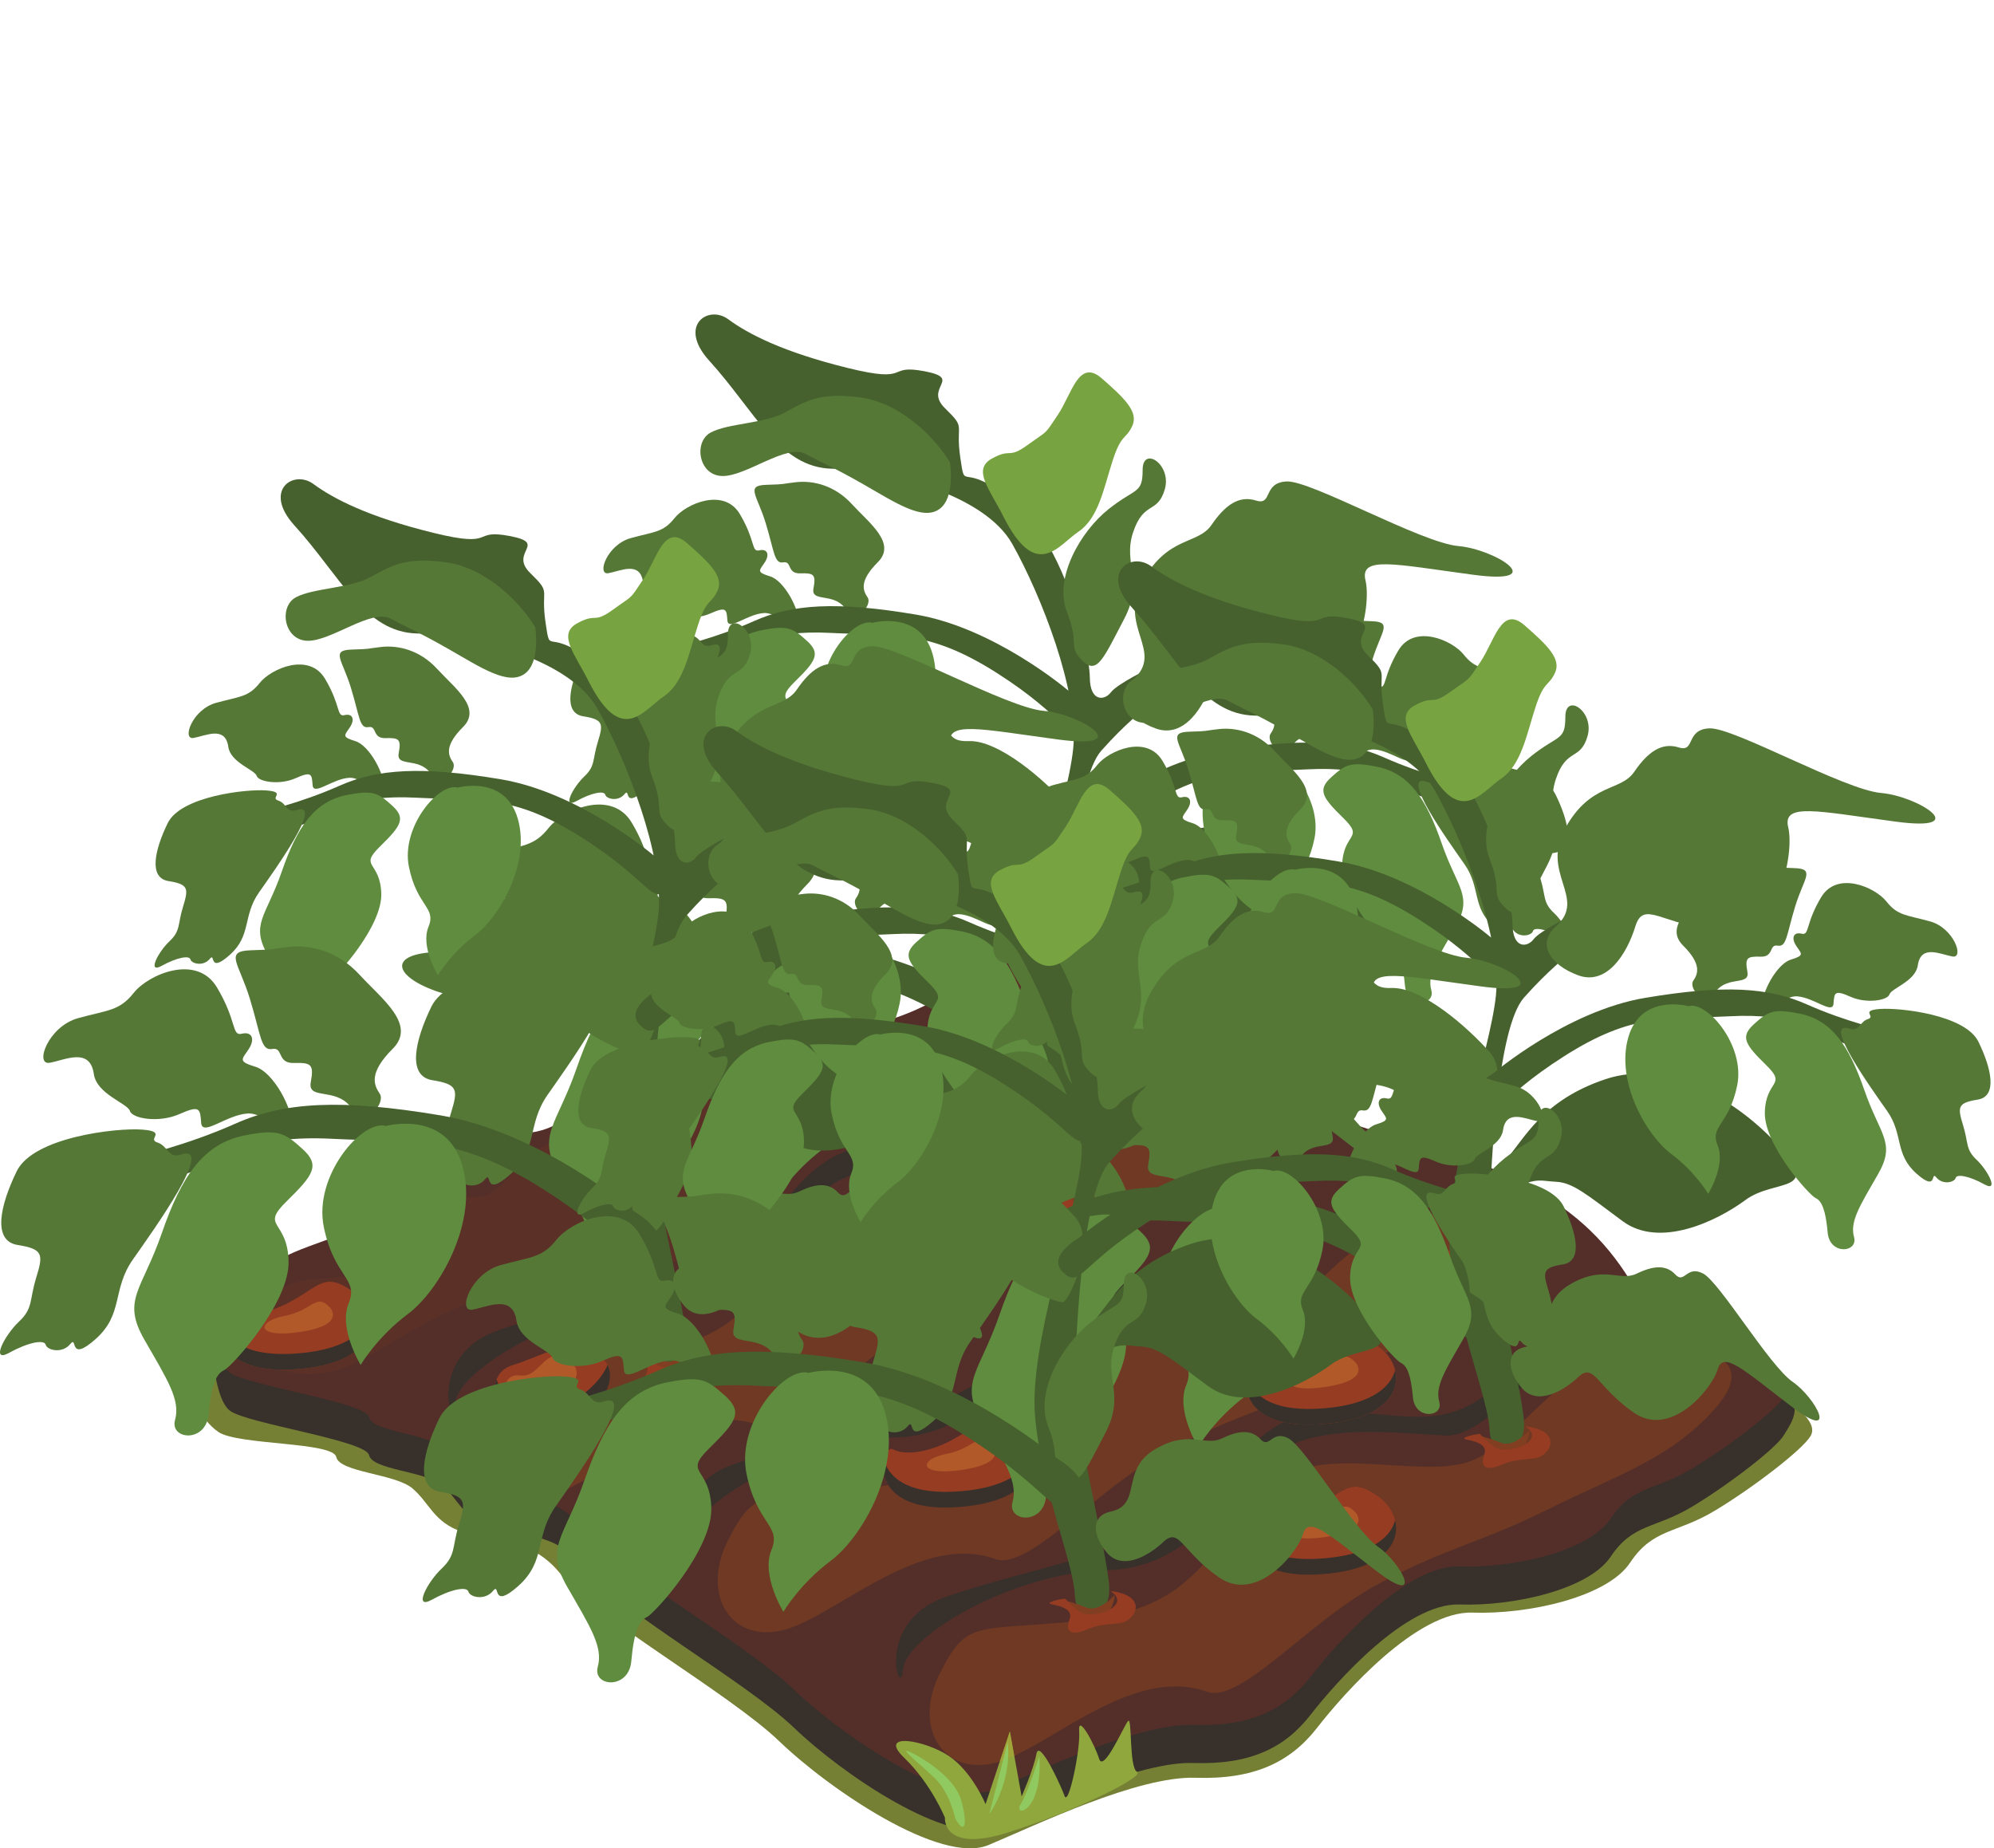<?xml version="1.0" encoding="UTF-8" standalone="no"?>
<svg xmlns="http://www.w3.org/2000/svg" width="100%" height="100%" viewBox="0 0 356 330" version="1.1" style="clip-rule:evenodd;fill-rule:evenodd;stroke-linejoin:round;stroke-miterlimit:2" id="svg311">
    <g id="stage_2" style="display:inline" transform="translate(0,56.15)">
        <path d="m 215.984,132.115 -0.359,-1.079 c 0.245,0.141 0.464,0.275 0.664,0.403 -0.197,0.42 -0.305,0.676 -0.305,0.676 z m -6.439,-1.384 c 0,0 -0.564,-1.283 -1.182,-2.904 0.564,0.203 1.096,0.401 1.601,0.596 z m -7.68,-0.048 c -0.412,1.148 -1.38,-2.197 -2.016,-5.729 1.324,0.479 2.658,0.942 3.983,1.369 -0.889,1.743 -1.694,3.592 -1.967,4.36 z m -6.153,-6.676 c -0.363,1.159 -1.3,0.061 -2.289,-1.564 0.808,0.338 1.634,0.676 2.479,1.011 -0.071,0.195 -0.138,0.383 -0.19,0.553 z m 26.84,-0.504 c -1.631,1.096 -2.984,2.644 -4.034,4.129 0.521,-4.793 1.767,-11.505 4.735,-14.37 4.86,-4.693 -3.781,-3.133 -7.966,-0.324 -4.184,2.807 -6.568,8.611 -6.568,8.611 l -4.338,-13.027 -2.1,11.645 c 0,0 -2.138,-4.837 -2.642,-7.601 -0.506,-2.762 -4.368,5.67 -5.04,7.553 -0.676,1.883 -2.849,-8.307 -2.59,-11.599 0.259,-3.294 -2.773,2.393 -3.564,4.922 -0.787,2.53 -4.324,-5.678 -5.141,-6.715 -0.816,-1.037 -0.143,8.212 -1.632,9.058 -0.836,0.473 2.863,2.678 8.341,5.169 -0.118,2.329 -0.314,4.962 -1.076,5.394 -1.49,0.846 11.412,7.18 23.121,10.847 11.71,3.671 13.353,6.325 13.353,6.325 0,0 0.25,-15.003 5.108,-19.694 4.857,-4.69 -3.781,-3.132 -7.967,-0.323 z" style="fill:#8fa73d;fill-rule:nonzero" id="path2"/>
        <path d="m 314.005,190.275 c -6.857,-4.457 -15.427,-5.485 -19.545,-12 -4.115,-6.515 -10.629,-14.401 -26.4,-20.917 -15.775,-6.515 -20.232,-5.486 -27.09,-8.917 -6.858,-3.426 -28.802,-19.543 -43.203,-23.658 -9.612,-2.746 -13.03,-11.314 -22.631,-4.458 -9.601,6.859 -20.23,12.346 -30.518,10.972 -10.286,-1.369 -17.83,2.058 -21.943,7.202 -4.114,5.144 -6.174,5.829 -12.687,5.144 -6.516,-0.687 -7.887,1.714 -14.402,5.485 -6.515,3.773 -9.944,0.687 -17.145,3.43 -7.201,2.742 -11.999,5.484 -13.371,11.316 -1.373,5.828 -1.028,2.742 -10.287,6.171 -9.257,3.428 -13.715,4.457 -14.743,9.258 -1.03,4.799 -3.828,11.433 -4.857,12.462 -1.027,1.03 0.357,5.333 3.786,7.732 3.429,2.401 20.497,1.75 21.07,4.494 0.573,2.741 10.517,2.967 13.602,5.599 3.087,2.632 3.774,6.059 8.914,7.772 5.145,1.717 12.344,0.687 17.831,7.889 5.486,7.199 29.832,20.914 38.745,29.487 8.917,8.572 28.804,22.116 37.378,18.516 8.571,-3.601 26.588,-12.344 36.952,-12.002 10.366,0.343 16.88,-2.742 21.681,-8.915 4.801,-6.172 17.829,-20.915 27.774,-20.571 9.943,0.342 24.001,-2.745 28.116,-8.917 4.114,-6.171 8.229,-5.142 15.089,-9.258 6.855,-4.115 15.769,-10.972 17.142,-13.373 1.371,-2.399 -2.402,-5.485 -9.258,-9.943 z" style="fill:#758035;fill-rule:nonzero" id="path4"/>
        <path d="m 316.373,189.955 c -6.583,-4.277 -21.556,-4.722 -25.502,-10.975 -3.951,-6.251 -10.205,-13.819 -25.34,-20.072 -15.137,-6.253 -19.414,-5.266 -25.997,-8.557 -6.58,-3.291 -27.64,-18.757 -41.462,-22.706 -9.223,-2.633 -12.503,-10.858 -21.717,-4.277 -9.214,6.582 -19.416,11.847 -29.289,10.53 -9.871,-1.316 -17.109,1.975 -21.06,6.911 -3.946,4.936 -5.92,5.595 -12.174,4.936 -6.254,-0.658 -7.569,1.646 -13.822,5.265 -6.251,3.619 -9.542,0.658 -16.453,3.29 -6.91,2.633 -11.518,5.265 -12.834,10.861 -1.314,5.592 -0.987,2.631 -9.872,5.922 -8.884,3.291 -13.16,4.278 -14.149,8.883 -0.589,2.755 -3.148,1.553 -5.323,0.35 -1.463,-0.809 -2.752,-1.618 -3.149,-1.221 -0.987,0.987 -0.413,14.364 2.88,16.668 3.288,2.304 24.238,5.263 24.786,7.897 0.552,2.632 10.094,2.849 13.053,5.373 2.964,2.525 3.623,5.817 8.558,7.461 4.936,1.644 11.847,0.658 17.112,7.569 5.263,6.911 28.627,20.072 37.184,28.299 8.554,8.226 27.64,21.224 35.868,17.769 8.226,-3.455 25.517,-11.846 35.463,-11.517 9.948,0.33 16.201,-2.632 20.807,-8.557 4.607,-5.922 17.111,-20.072 26.655,-19.743 9.542,0.331 23.033,-2.632 26.983,-8.555 3.948,-5.923 7.897,-4.936 14.476,-8.884 6.582,-3.949 15.141,-10.53 16.455,-12.835 1.317,-2.302 4.444,-5.807 -2.137,-10.085 z" style="fill:#37302b;fill-rule:nonzero" id="path6"/>
        <path d="m 309.625,183.703 c -6.58,-4.278 -14.808,-5.265 -18.754,-11.518 -3.951,-6.252 -10.205,-13.821 -25.34,-20.074 -15.137,-6.251 -19.414,-5.263 -25.997,-8.554 -6.58,-3.291 -27.64,-18.757 -41.462,-22.707 -9.223,-2.634 -12.503,-10.859 -21.717,-4.277 -9.214,6.582 -19.416,11.846 -29.289,10.531 -9.871,-1.317 -17.109,1.974 -21.06,6.91 -3.946,4.937 -5.92,5.594 -12.174,4.937 -6.254,-0.659 -7.569,1.644 -13.822,5.264 -6.251,3.621 -9.542,0.658 -16.453,3.291 -6.91,2.632 -11.518,5.265 -12.834,10.858 -1.314,5.594 -0.987,2.634 -9.872,5.925 -8.884,3.289 -13.16,4.275 -14.149,8.883 -0.986,4.607 -6.911,3.619 -7.897,4.607 -0.988,0.988 -0.988,8.885 2.305,11.189 3.288,2.304 24.238,5.265 24.786,7.896 0.552,2.633 10.094,2.851 13.053,5.376 2.964,2.524 3.623,5.815 8.558,7.458 4.936,1.647 11.847,0.659 17.112,7.569 5.263,6.912 28.627,20.073 37.184,28.3 8.554,8.228 27.64,21.224 35.868,17.769 8.226,-3.455 25.517,-11.846 35.463,-11.516 9.948,0.329 16.201,-2.634 20.807,-8.557 4.607,-5.923 17.111,-20.072 26.655,-19.743 9.542,0.328 23.033,-2.633 26.983,-8.555 3.948,-5.923 7.897,-4.937 14.476,-8.886 6.582,-3.949 15.141,-10.529 16.455,-12.833 1.317,-2.305 -2.304,-5.266 -8.885,-9.543 z" style="fill:#542f29;fill-rule:nonzero" id="path8"/>
        <path d="m 203.005,260.202 c -1.49,-0.848 -0.816,-10.096 -1.631,-9.057 -0.817,1.035 -4.353,9.242 -5.143,6.713 -0.79,-2.527 -3.821,-8.216 -3.562,-4.922 0.258,3.293 -1.917,13.481 -2.59,11.598 -0.673,-1.883 -4.537,-10.315 -5.04,-7.551 -0.506,2.762 -2.643,7.599 -2.643,7.599 l -2.1,-11.643 -4.338,13.027 c 0,0 -2.384,-5.805 -6.567,-8.612 -4.186,-2.809 -12.826,-4.367 -7.966,0.324 4.857,4.69 7.279,10.709 7.279,10.709 0,0 -0.531,6.329 11.18,2.659 11.71,-3.667 24.612,-10.001 23.121,-10.844 z" style="fill:#8fa73d;fill-rule:nonzero" id="path10"/>
        <path d="m 174.72,258.971 c -7.472,0 -11.233,-7.787 -6.922,-16.365 4.799,-9.543 6.252,-7.569 23.364,-9.214 17.112,-1.646 21.39,-6.911 29.616,-17.441 6.707,-8.587 10.571,-10.828 19.976,-10.828 2.129,0 4.542,0.115 7.336,0.297 2.85,0.186 5.185,0.302 7.169,0.302 8.554,0 10.547,-2.16 18.828,-10.172 8.238,-7.972 14.972,-11.437 22.63,-11.437 1.826,0 3.705,0.197 5.669,0.577 10.202,1.974 6.608,7.525 3.619,10.86 -7.997,8.922 -17.768,11.845 -29.617,17.769 -11.844,5.924 -18.426,6.91 -30.601,13.491 -11.355,6.139 -22.685,19.302 -28.988,19.301 -0.456,0 -0.886,-0.069 -1.287,-0.214 -1.841,-0.667 -3.711,-0.958 -5.595,-0.958 -10.322,0 -20.991,8.752 -28.829,12.389 l -0.792,-4.389 -1.805,5.423 c -0.381,0.121 -0.753,0.223 -1.114,0.303 -0.929,0.208 -1.816,0.306 -2.657,0.306 z m 50.399,-36.182 c 1.71,1.29 4.408,2.206 8.515,2.206 0.466,0 0.947,-0.011 1.45,-0.036 0.022,-0.001 0.045,-0.002 0.067,-0.003 0.021,-10e-4 0.04,-0.002 0.061,-0.003 0.005,0 0.01,-0.001 0.015,-0.001 0.018,-0.001 0.034,-0.002 0.052,-0.003 h 0.011 c 0.02,-0.001 0.041,-0.002 0.062,-0.003 0.002,-0.001 0.005,-0.001 0.007,-0.001 0.02,-0.001 0.039,-0.002 0.058,-0.003 0.002,0 0.005,0 0.007,-0.001 0.044,-0.002 0.088,-0.005 0.132,-0.007 h 10e-4 c 15.884,-0.958 15.838,-10.211 10.454,-13.963 -1.718,-1.197 -2.93,-1.686 -4.014,-1.686 -1.857,0 -3.338,1.433 -6.351,3.186 -3.202,1.864 -6.256,2.699 -8.565,2.699 -1.131,0 -2.084,-0.201 -2.788,-0.579 -0.095,-0.052 -0.193,-0.076 -0.292,-0.076 -1.016,0 -2.08,2.62 -1.154,5.24 0.374,1.058 1.073,2.116 2.23,3.002 0.001,0 0.002,0.001 0.002,0.002 0.007,0.005 0.014,0.01 0.021,0.015 0.003,0.003 0.007,0.006 0.01,0.008 0.003,0.002 0.006,0.005 0.009,0.007 z" style="fill:#6f3923;fill-rule:nonzero" id="path12"/>
        <path d="m 178.491,258.362 1.805,-5.423 0.792,4.389 c -0.905,0.42 -1.773,0.771 -2.597,1.034 z" style="fill:#a1a438;fill-rule:nonzero" id="path14"/>
        <path d="m 266.189,192.141 c -8.884,7.45 -16.453,3.737 -28.629,3.737 -12.178,0 -16.453,9.542 -23.034,16.673 -6.582,7.13 -33.566,11.955 -46.067,16.562 -12.505,4.608 -7.573,18.759 -7.242,12.835 0.33,-5.924 19.743,-17.442 36.527,-17.769 16.782,-0.331 24.021,-17.77 31.92,-21.939 7.896,-4.171 21.059,-2.413 28.629,-2.084 7.568,0.329 22.046,-18.428 22.046,-18.428 3.336,-4.046 -5.263,2.962 -14.15,10.413 z" style="fill:#37302b;fill-rule:nonzero" id="path16"/>
        <path d="m 136.878,235.267 c -7.471,0 -11.234,-7.787 -6.921,-16.364 4.799,-9.544 6.252,-7.569 23.362,-9.215 1.906,-0.183 3.653,-0.411 5.264,-0.686 1.351,2.151 4.343,4.009 10.188,4.009 0.487,0 0.993,-0.013 1.519,-0.039 0.017,-0.001 0.034,-0.002 0.051,-0.003 5.063,-0.261 8.546,-1.351 10.778,-2.842 4.932,-3.292 3.766,-8.538 0.031,-11.141 -0.975,-0.68 -1.788,-1.131 -2.506,-1.394 1.366,-1.606 2.76,-3.383 4.291,-5.343 6.707,-8.585 10.571,-10.828 19.972,-10.828 2.13,0 4.545,0.115 7.341,0.298 2.846,0.185 5.18,0.301 7.163,0.301 8.559,0 10.55,-2.158 18.833,-10.174 8.236,-7.971 14.971,-11.436 22.63,-11.436 1.827,0 3.706,0.197 5.67,0.577 10.202,1.974 6.606,7.526 3.619,10.859 -5.907,6.589 -12.781,9.908 -20.742,13.578 -0.413,-0.458 -0.887,-0.875 -1.412,-1.241 -1.717,-1.197 -2.929,-1.685 -4.013,-1.685 -1.857,0 -3.339,1.432 -6.352,3.185 -3.2,1.864 -6.254,2.698 -8.563,2.698 -1.133,0 -2.087,-0.201 -2.791,-0.579 -0.095,-0.052 -0.193,-0.076 -0.291,-0.076 -1.016,0 -2.079,2.62 -1.153,5.24 0.238,0.674 0.608,1.348 1.144,1.977 l 0.001,10e-4 c 0.005,0.006 0.011,0.012 0.016,0.018 0.003,0.005 0.007,0.009 0.01,0.013 0.001,0 0.002,0.001 0.002,0.002 0.19,0.22 0.4,0.434 0.632,0.64 -5.08,1.972 -10.06,3.897 -16.707,7.49 -11.355,6.138 -22.685,19.3 -28.986,19.299 -0.456,0 -0.886,-0.069 -1.287,-0.214 -1.84,-0.666 -3.71,-0.956 -5.592,-0.956 -12.067,0 -24.605,11.955 -32.544,13.725 -0.929,0.208 -1.816,0.306 -2.657,0.306 z m 113.477,-57.944 c 0.013,0.002 0.025,0.004 0.037,0.007 0.471,0.081 0.977,0.119 1.506,0.119 0.691,0 1.421,-0.065 2.17,-0.186 0,-0.001 10e-4,-0.001 10e-4,-0.001 0.007,-0.001 0.014,-0.002 0.02,-0.003 0.002,0 0.004,-10e-4 0.005,-10e-4 0.005,-0.001 0.008,-0.001 0.012,-0.002 7.066,-1.16 15.648,-7.254 6.651,-9.897 -0.77,-0.226 -1.581,-0.322 -2.428,-0.322 -3.254,0 -7.05,1.413 -11.227,2.272 -4.674,0.963 -3.903,5.596 1.165,7.46 0.001,0 0.002,0.001 0.003,0.001 0.007,0.003 0.015,0.005 0.022,0.008 l 0.032,0.012 c 0.007,0.002 0.014,0.005 0.021,0.007 0.004,0.002 0.008,0.003 0.012,0.004 0.007,0.003 0.014,0.005 0.021,0.008 0.003,0.001 0.006,0.002 0.009,0.003 0.021,0.007 0.042,0.015 0.064,0.022 l 0.001,0.001 c 0.544,0.189 1.137,0.347 1.777,0.465 10e-4,10e-4 0.003,10e-4 0.004,10e-4 0.026,0.005 0.051,0.009 0.076,0.014 0.002,0 0.005,0.001 0.007,0.001 0.01,0.002 0.02,0.004 0.03,0.006 0.003,0 0.007,0.001 0.009,0.001 z" style="fill:#6f3923;fill-rule:nonzero" id="path18"/>
        <path d="m 228.345,168.437 c -8.884,7.451 -16.451,3.738 -28.627,3.738 -12.176,0 -16.453,9.544 -23.035,16.672 -6.582,7.131 -33.562,11.957 -46.069,16.564 -12.504,4.607 -7.568,18.756 -7.239,12.834 0.33,-5.924 19.746,-17.441 36.525,-17.77 16.783,-0.329 24.023,-17.77 31.92,-21.939 7.898,-4.171 21.06,-2.411 28.629,-2.083 7.569,0.329 22.048,-18.427 22.048,-18.427 3.336,-4.046 -5.265,2.961 -14.152,10.411 z" style="fill:#37302b;fill-rule:nonzero" id="path20"/>
        <path d="m 94.794,211.387 c -1.541,0 -2.924,-0.331 -4.112,-0.932 1.509,0.274 3.108,0.51 4.728,0.915 -0.208,0.012 -0.413,0.017 -0.616,0.017 z" style="fill:#5b3f25;fill-rule:nonzero" id="path22"/>
        <path d="m 95.41,211.37 c -1.62,-0.405 -3.219,-0.641 -4.728,-0.915 -4.569,-2.314 -6.234,-8.624 -2.811,-15.433 0.221,-0.44 0.435,-0.856 0.644,-1.248 0.649,2.547 2.742,5.086 6.088,5.998 0.001,0 0.002,0 0.003,0.001 0.007,0.002 0.014,0.003 0.022,0.005 0.005,0.002 0.01,0.003 0.016,0.005 0.005,0.001 0.011,0.003 0.017,0.004 0.011,0.003 0.022,0.006 0.034,0.009 0.471,0.124 0.977,0.182 1.506,0.182 6.509,0.001 16.583,-8.839 11.198,-13.836 1.184,-0.093 2.459,-0.202 3.836,-0.334 17.111,-1.645 21.39,-6.912 29.615,-17.442 6.708,-8.584 10.57,-10.826 19.971,-10.826 2.13,0 4.546,0.115 7.342,0.297 2.846,0.186 5.181,0.302 7.163,0.302 8.56,-0.001 10.552,-2.158 18.834,-10.174 8.236,-7.971 14.971,-11.437 22.629,-11.437 1.827,0 3.707,0.197 5.671,0.577 10.2,1.975 6.606,7.527 3.619,10.86 -8,8.922 -17.77,11.846 -29.617,17.769 -11.845,5.924 -18.427,6.91 -30.603,13.492 -11.354,6.138 -22.685,19.301 -28.988,19.3 -0.455,0 -0.885,-0.069 -1.286,-0.214 -1.841,-0.666 -3.711,-0.957 -5.594,-0.957 -12.066,0 -24.602,11.954 -32.541,13.727 -0.705,0.157 -1.385,0.252 -2.04,0.288 z" style="fill:#6f3923;fill-rule:nonzero" id="path24"/>
        <path d="m 186.261,144.556 c -8.884,7.45 -16.453,3.736 -28.629,3.736 -12.174,0 -16.453,9.545 -23.034,16.674 -6.582,7.132 -33.564,11.956 -46.067,16.564 -12.505,4.606 -7.57,18.757 -7.241,12.833 0.329,-5.923 19.744,-17.441 36.526,-17.769 16.782,-0.331 24.023,-17.77 31.92,-21.939 7.898,-4.171 21.059,-2.412 28.628,-2.084 7.569,0.33 22.048,-18.428 22.048,-18.428 3.336,-4.045 -5.264,2.962 -14.151,10.413 z" style="fill:#37302b;fill-rule:nonzero" id="path26"/>
        <path d="m 54.95,189.192 c -1.715,0 -3.267,-0.268 -4.565,-0.795 0.048,0 0.096,0.001 0.145,0.001 0.486,0 0.991,-0.013 1.516,-0.04 0.02,-0.001 0.041,-0.002 0.061,-0.003 0.005,0 0.011,0 0.016,-10e-4 0.018,-0.001 0.037,-0.002 0.055,-0.003 h 0.006 c 0.021,-0.001 0.043,-0.002 0.064,-0.003 0.002,-0.001 0.003,-0.001 0.005,-0.001 0.02,-0.001 0.04,-0.002 0.061,-0.003 h 0.005 c 0.044,-0.003 0.088,-0.006 0.132,-0.008 h 10e-4 c 15.883,-0.958 15.838,-10.212 10.454,-13.964 -1.718,-1.197 -2.93,-1.685 -4.013,-1.685 -1.858,0 -3.34,1.433 -6.353,3.187 -1.811,1.053 -3.575,1.778 -5.184,2.209 0.156,-0.366 0.329,-0.741 0.522,-1.125 4.797,-9.543 16.042,1.013 25.186,-13.544 3.241,-5.162 5.549,-6.119 7.691,-6.119 0.631,0 1.248,0.083 1.869,0.166 0.622,0.083 1.249,0.166 1.9,0.166 1.963,0 4.15,-0.753 7.097,-4.525 8.226,-10.53 27.84,-8.887 38.372,-17.658 11.654,-9.708 31.718,-0.279 41.92,-10.15 6.461,-6.254 7.706,-8.084 10.344,-8.084 1.527,0 3.52,0.613 7.258,1.336 2.72,0.527 4.714,1.85 5.903,3.639 -0.05,-0.015 -0.1,-0.03 -0.151,-0.045 -0.771,-0.227 -1.582,-0.323 -2.43,-0.323 -3.254,0 -7.05,1.413 -11.226,2.273 -4.436,0.912 -3.967,5.131 0.421,7.151 0.007,0.003 0.013,0.005 0.019,0.008 0.003,0.001 0.005,0.002 0.007,0.003 0.805,0.368 1.74,0.662 2.801,0.848 0.002,0 0.003,0 0.004,0.001 0.013,0.002 0.026,0.004 0.039,0.006 0.472,0.082 0.978,0.12 1.507,0.12 1.791,0 3.85,-0.44 5.783,-1.147 1.556,-0.569 3.032,-1.311 4.218,-2.135 -0.999,4.089 -4.59,8.522 -11.172,11.65 -2.827,1.344 -5.207,1.769 -7.393,1.769 -1.88,0 -3.616,-0.315 -5.368,-0.629 -1.751,-0.315 -3.519,-0.629 -5.463,-0.629 -2.502,0 -5.296,0.521 -8.724,2.235 -11.845,5.923 -17.69,4.987 -26.36,16.01 -7.596,9.659 -24.221,16.924 -32.019,16.924 -0.985,0 -1.83,-0.116 -2.497,-0.358 -1.84,-0.666 -3.71,-0.957 -5.593,-0.957 -12.066,0 -24.603,11.957 -32.546,13.727 -1.515,0.338 -2.971,0.505 -4.325,0.505 z" style="fill:#5b3127;fill-rule:nonzero" id="path28"/>
        <path d="m 105.059,184.66 c -3.731,-1.667 -8.392,1.316 -13.655,2.962 -5.265,1.644 -3.619,10.366 3.291,12.174 6.909,1.81 21.059,-10.366 10.364,-15.136 z" style="fill:#963c22;fill-rule:nonzero" id="path30"/>
        <path d="m 94.695,195.719 c -3.199,-0.838 -5.252,-3.156 -6.032,-5.569 -1.278,3.242 0.943,8.314 6.032,9.646 5.764,1.508 16.552,-6.709 13.769,-12.247 -1.897,4.715 -9.327,9.333 -13.769,8.17 z" style="fill:#37302b;fill-rule:nonzero" id="path32"/>
        <path d="m 94.17,194.381 c -0.154,0 -0.305,-0.005 -0.452,-0.015 -4.391,-0.313 -4.376,-4.967 -1.285,-4.967 0.143,0 0.294,0.01 0.451,0.031 0.142,0.019 0.279,0.028 0.413,0.028 1.314,0 2.237,-0.884 3.13,-1.767 0.892,-0.884 1.756,-1.767 2.953,-1.767 0.507,0 1.075,0.159 1.731,0.545 5.415,3.186 -2.276,7.912 -6.941,7.912 z" style="fill:#b15929;fill-rule:nonzero" id="path34"/>
        <path d="m 260.757,167.359 c -3.731,-1.095 -8.39,0.867 -13.655,1.95 -5.265,1.085 -3.621,6.826 3.29,8.021 6.91,1.191 21.061,-6.828 10.365,-9.971 z" style="fill:#963c22;fill-rule:nonzero" id="path36"/>
        <path d="m 250.392,174.643 c -3.198,-0.552 -5.253,-2.079 -6.031,-3.668 -1.279,2.136 0.944,5.476 6.031,6.355 5.764,0.994 16.554,-4.421 13.772,-8.066 -1.901,3.104 -9.328,6.146 -13.772,5.379 z" style="fill:#37302b;fill-rule:nonzero" id="path38"/>
        <path d="m 249.87,173.762 c -0.155,0 -0.306,-0.004 -0.453,-0.011 -4.394,-0.205 -4.377,-3.27 -1.287,-3.27 0.144,0 0.295,0.007 0.452,0.021 0.142,0.012 0.279,0.018 0.412,0.018 1.315,0 2.238,-0.582 3.131,-1.164 0.893,-0.582 1.756,-1.164 2.953,-1.164 0.508,0 1.076,0.105 1.731,0.359 5.415,2.099 -2.273,5.211 -6.939,5.211 z" style="fill:#b15929;fill-rule:nonzero" id="path40"/>
        <path d="m 195.267,122.14 c -3.731,-1.097 -8.393,0.866 -13.656,1.95 -5.266,1.083 -3.62,6.826 3.291,8.017 6.909,1.192 21.059,-6.826 10.365,-9.967 z" style="fill:#963c22;fill-rule:nonzero" id="path42"/>
        <path d="m 184.902,129.424 c -3.2,-0.552 -5.255,-2.081 -6.033,-3.668 -1.277,2.134 0.945,5.475 6.033,6.351 5.765,0.995 16.552,-4.418 13.77,-8.065 -1.901,3.106 -9.328,6.147 -13.77,5.382 z" style="fill:#37302b;fill-rule:nonzero" id="path44"/>
        <path d="m 184.377,128.541 c -0.154,0 -0.306,-0.004 -0.454,-0.011 -4.391,-0.204 -4.375,-3.27 -1.283,-3.27 0.144,0 0.295,0.007 0.452,0.021 0.142,0.012 0.28,0.018 0.413,0.018 1.314,0 2.236,-0.582 3.129,-1.163 0.892,-0.582 1.755,-1.164 2.951,-1.164 0.508,0 1.077,0.105 1.733,0.36 5.415,2.096 -2.273,5.209 -6.941,5.209 z" style="fill:#b15929;fill-rule:nonzero" id="path46"/>
        <path d="m 246.011,210.971 c -4.663,-3.249 -5.593,-1.276 -10.365,1.5 -4.772,2.777 -9.213,3.27 -11.353,2.12 -1.083,-0.583 -2.462,2.29 -1.446,5.164 0.991,2.803 4.26,5.607 12.304,5.201 16.29,-0.824 16.29,-10.201 10.86,-13.985 z" style="fill:#963c22;fill-rule:nonzero" id="path48"/>
        <path d="m 235.151,222.158 c -8.665,0.439 -11.79,-2.852 -12.493,-5.85 -0.778,3.135 0.881,9.234 12.493,8.648 11.624,-0.588 14.949,-5.532 13.929,-9.689 -0.842,3.322 -4.856,6.433 -13.929,6.891 z" style="fill:#37302b;fill-rule:nonzero" id="path50"/>
        <path d="m 233.472,218.528 c -4.59,0 -3.872,-2.295 0.363,-3.115 3.716,-0.719 4.987,-2.573 6.358,-2.573 0.511,0 1.036,0.258 1.706,0.927 0,0 3.289,3.126 -4.937,4.442 -1.395,0.223 -2.553,0.319 -3.49,0.319 z" style="fill:#b15929;fill-rule:nonzero" id="path52"/>
        <path d="m 181.15,198.986 c -4.662,-3.249 -5.594,-1.274 -10.365,1.503 -4.772,2.776 -9.213,3.269 -11.354,2.117 -1.082,-0.583 -2.459,2.291 -1.444,5.164 0.991,2.804 4.259,5.608 12.303,5.202 16.292,-0.824 16.292,-10.201 10.86,-13.986 z" style="fill:#963c22;fill-rule:nonzero" id="path54"/>
        <path d="m 170.29,210.174 c -8.665,0.438 -11.789,-2.85 -12.494,-5.851 -0.777,3.136 0.886,9.235 12.494,8.649 11.625,-0.587 14.951,-5.53 13.93,-9.691 -0.842,3.322 -4.857,6.436 -13.93,6.893 z" style="fill:#37302b;fill-rule:nonzero" id="path56"/>
        <path d="m 168.61,206.544 c -4.588,0 -3.87,-2.295 0.364,-3.115 3.717,-0.72 4.988,-2.574 6.358,-2.574 0.51,0 1.035,0.258 1.705,0.928 0,0 3.291,3.127 -4.937,4.441 -1.395,0.224 -2.553,0.32 -3.49,0.32 z" style="fill:#b15929;fill-rule:nonzero" id="path58"/>
        <path d="m 246.009,184.183 c -4.661,-3.249 -5.594,-1.275 -10.365,1.5 -4.77,2.778 -9.215,3.27 -11.354,2.119 -1.082,-0.583 -2.46,2.29 -1.444,5.164 0.991,2.804 4.261,5.608 12.305,5.201 16.287,-0.823 16.287,-10.201 10.858,-13.984 z" style="fill:#963c22;fill-rule:nonzero" id="path60"/>
        <path d="m 235.151,195.371 c -8.667,0.438 -11.79,-2.852 -12.494,-5.852 -0.778,3.137 0.882,9.235 12.494,8.648 11.623,-0.587 14.949,-5.529 13.929,-9.689 -0.842,3.322 -4.86,6.434 -13.929,6.893 z" style="fill:#37302b;fill-rule:nonzero" id="path62"/>
        <path d="m 233.475,191.74 c -4.596,0 -3.879,-2.296 0.359,-3.116 3.716,-0.718 4.987,-2.573 6.357,-2.573 0.51,0 1.035,0.258 1.705,0.928 0,0 3.292,3.127 -4.936,4.443 -1.392,0.223 -2.549,0.318 -3.485,0.318 z" style="fill:#b15929;fill-rule:nonzero" id="path64"/>
        <path d="m 62.906,174.372 c -4.662,-3.249 -5.595,-1.274 -10.366,1.502 -4.773,2.775 -9.213,3.271 -11.353,2.116 -1.083,-0.582 -2.46,2.292 -1.445,5.166 0.991,2.804 4.26,5.608 12.304,5.202 16.289,-0.824 16.289,-10.202 10.86,-13.986 z" style="fill:#963c22;fill-rule:nonzero" id="path66"/>
        <path d="m 52.046,185.56 c -8.667,0.439 -11.789,-2.851 -12.493,-5.849 -0.779,3.134 0.885,9.233 12.493,8.647 11.624,-0.588 14.95,-5.531 13.929,-9.691 -0.841,3.323 -4.856,6.436 -13.929,6.893 z" style="fill:#37302b;fill-rule:nonzero" id="path68"/>
        <path d="m 50.371,181.93 c -4.593,0 -3.877,-2.295 0.359,-3.116 3.716,-0.72 4.987,-2.572 6.358,-2.572 0.51,0 1.035,0.257 1.705,0.927 0,0 3.289,3.125 -4.936,4.443 -1.393,0.223 -2.55,0.318 -3.486,0.318 z" style="fill:#b15929;fill-rule:nonzero" id="path70"/>
        <path d="m 162.041,256.482 c -1.206,-0.384 2.193,2.303 4.882,4.882 2.686,2.575 3.618,7.129 3.618,7.129 1.537,2.851 2.359,1.535 1.097,-3.126 -1.263,-4.662 -8.393,-8.502 -9.597,-8.885 z" style="fill:#91c961;fill-rule:nonzero" id="path72"/>
        <path d="m 176.629,267.724 c 0,0 4.057,-5.537 3.291,-12.888 z" style="fill:#91c961;fill-rule:nonzero" id="path74"/>
        <path d="m 182.224,265.969 c -1.427,2.358 3.947,1.755 3.345,-8.663 0,0 -1.919,6.304 -3.345,8.663 z" style="fill:#91c961;fill-rule:nonzero" id="path76"/>
        <path d="m 193.408,106.818 c 3.292,-3.72 6.432,-10.597 17.785,-14.383 11.353,-3.783 24.047,4.162 31.228,12.297 7.18,8.137 -1.144,5.489 -6.252,9.275 -5.109,3.784 -15.327,8.704 -21.95,3.784 -6.621,-4.922 -8.894,-6.881 -11.92,-7.034 -3.026,-0.156 -2.779,-0.724 -7.728,0.977 -4.947,1.706 -5.515,0 -1.163,-4.916 z" style="fill:#46612e;fill-rule:nonzero" id="path78"/>
        <path d="m 126.618,8.238 c 8.205,9.025 12.486,19.11 21.948,19.297 9.458,0.192 27.055,4.354 32.164,13.437 5.108,9.083 11.912,26.298 10.876,36.516 -1.037,10.217 -9.362,32.925 -8.226,45.79 1.134,12.866 6.806,25.924 7.092,31.787 0.285,5.863 6.34,4.577 6.154,-1.213 -0.192,-5.789 -6.44,-29.251 -6.154,-37.956 0.285,-8.702 1.432,-32.732 6.156,-38.029 4.726,-5.296 6.808,-6.434 8.701,-8.703 1.891,-2.269 0,-6.056 0,-6.056 0,0 -5.869,2.84 -7.002,4.354 -1.135,1.51 -3.724,1.702 -3.756,-2.652 -0.019,-2.868 -1.832,-12.224 -5.774,-20.494 -2.042,-4.279 -4.65,-8.269 -7.878,-10.913 -9.46,-7.758 -8.516,-1.326 -9.46,-7.758 -0.944,-6.434 1.156,-5.108 -2.732,-8.895 -3.891,-3.783 3.3,-5.297 -3.701,-6.621 -7.002,-1.324 -2.081,2.271 -13.624,-0.567 -11.539,-2.838 -17.787,-6.056 -21.38,-8.706 -3.594,-2.648 -9.081,1.136 -3.404,7.382 z" style="fill:#46612e;fill-rule:nonzero" id="path80"/>
        <path d="m 197.948,34.728 c 4.843,-3.841 6.054,-2.651 6.054,-7.001 0,-4.354 5.254,-0.947 3.951,3.501 -1.302,4.444 -3.763,1.987 -5.654,7.663 -1.891,5.676 2.056,8.512 -1.62,15.514 -3.677,7.002 -4.812,10.03 -7.461,7.381 -2.649,-2.652 -0.383,-2.652 -2.746,-8.707 -2.363,-6.052 2.466,-14.38 7.476,-18.351 z" style="fill:#557837;fill-rule:nonzero" id="path82"/>
        <path d="m 193.168,106.571 c 4.837,-3.837 6.054,-2.648 6.054,-6.998 0,-4.353 5.252,-0.947 3.951,3.497 -1.302,4.448 -3.767,1.988 -5.657,7.663 -1.89,5.676 2.058,8.516 -1.618,15.518 -3.678,6.998 -4.812,10.026 -7.46,7.378 -2.65,-2.649 -0.388,-2.649 -2.748,-8.704 -2.361,-6.055 2.466,-14.379 7.478,-18.354 z" style="fill:#557837;fill-rule:nonzero" id="path84"/>
        <path d="m 190.569,87.705 c -4.161,-4.729 -12.298,-11.731 -17.597,-11.539 -5.298,0.187 -1.136,-3.787 -10.027,-0.947 -8.893,2.836 -4.354,8.516 -12.298,9.271 -7.949,0.755 -5.488,5.109 3.405,7.569 8.893,2.457 16.838,-0.759 21.379,3.782 4.542,4.542 11.732,7.003 12.867,7.003 1.137,0 6.046,-10.848 2.271,-15.139 z" style="fill:#557837;fill-rule:nonzero" id="path86"/>
        <path d="m 202.299,65.189 c 5.701,-5.065 -2.839,-9.462 1.703,-17.594 4.541,-8.137 9.839,-6.435 12.299,-10.03 2.461,-3.595 4.92,-5.297 7.949,-4.35 3.028,0.943 1.133,-3.219 5.485,-3.407 4.353,-0.188 24.031,10.972 30.652,11.539 6.624,0.571 16.623,7.002 2.542,5.109 -14.083,-1.889 -20.213,-3.407 -19.135,1.041 1.078,4.447 -1.38,19.398 -11.975,18.451 -10.598,-0.946 -13.813,-5.679 -15.326,-0.759 -1.515,4.921 -5.109,10.598 -10.218,8.704 -5.108,-1.893 -7.385,-5.676 -3.976,-8.704 z" style="fill:#557837;fill-rule:nonzero" id="path88"/>
        <path d="m 196.852,140.236 c 5.725,-1.201 1.713,-7.378 7.835,-11.063 6.118,-3.684 8.994,-0.536 12.001,-1.991 3.004,-1.455 5.289,-1.651 6.943,0.133 1.655,1.78 1.982,-1.709 4.949,-0.18 2.969,1.53 11.813,16.449 16.003,19.347 4.189,2.904 8.398,10.988 -0.254,4.37 -8.649,-6.623 -12.153,-9.963 -13.128,-6.596 -0.974,3.373 -8.303,12.386 -14.993,7.719 -6.692,-4.663 -7.031,-9.037 -9.91,-6.337 -2.88,2.695 -7.433,5.105 -10.113,1.901 -2.679,-3.204 -2.752,-6.588 0.667,-7.303 z" style="fill:#557837;fill-rule:nonzero" id="path90"/>
        <path d="m 230.927,76.709 c 2.147,-2.742 6.043,-0.915 5.578,-3.434 -0.465,-2.519 -0.063,-2.774 2.363,-2.703 2.424,0.07 1.435,-2.249 3.043,-1.968 1.607,0.286 1.571,-1.896 3.118,-6.986 1.549,-5.089 3.677,-6.74 -0.145,-6.857 -3.824,-0.118 -2.23,-0.126 -5.257,-0.466 -3.028,-0.34 -6.887,0.54 -9.988,3.924 -3.098,3.383 -8.022,6.967 -4.623,10.362 3.4,3.396 2.645,5.081 1.814,6.297 -0.831,1.221 1.748,4.828 4.097,1.831 z" style="fill:#557837;fill-rule:nonzero" id="path92"/>
        <path d="m 266.93,72.113 c 0.54,-3.79 4.049,-1.952 6.193,-1.572 2.143,0.379 0.246,-5.09 -3.997,-6.263 -4.246,-1.174 -5.77,-0.994 -7.805,-3.56 -2.031,-2.562 -8.805,-5.519 -11.653,-0.755 -2.847,4.765 -2.047,6.857 -3.481,6.505 -1.432,-0.352 -1.918,0.732 -0.966,2.172 0.947,1.431 1.553,1.701 -0.955,2.46 -2.508,0.763 -5.296,5.875 -5.203,8.66 0.094,2.789 3.308,-2.28 6.293,-2.104 2.986,0.176 6.37,3.274 6.52,1.319 0.151,-1.956 0.135,-2.539 3.022,-1.252 2.888,1.29 6.634,0.66 6.973,-0.423 0.339,-1.084 4.653,-2.335 5.059,-5.187 z" style="fill:#557837;fill-rule:nonzero" id="path94"/>
        <path d="m 191.141,91.394 c 0,0 13.069,-11.113 27.127,-13.472 14.06,-2.355 21.99,-1.889 28.859,1.174 6.867,3.062 13.757,4.623 13.757,4.623 0,0 -1.795,4.397 -7.498,2.179 -5.706,-2.218 -8.675,-5.277 -19.987,-4.69 -11.316,0.586 -17.223,-0.751 -29.632,7.151 -12.411,7.897 -12.315,12.059 -15.366,9.18 -3.049,-2.879 2.74,-6.145 2.74,-6.145 z" style="fill:#46612e;fill-rule:nonzero" id="path96"/>
        <path d="m 254.701,83.414 c 1.816,0.595 1.804,-1.217 3.32,-1.698 1.515,-0.477 -1.483,-1.529 2.107,-1.803 3.591,-0.277 15.283,1.041 17.618,5.84 2.341,4.8 3.445,9.772 -0.132,10.343 -3.58,0.571 -3.614,1.302 -2.61,4.557 1.005,3.251 0.399,4.28 2.433,6.2 2.032,1.917 4.039,5.848 1.375,4.37 -2.666,-1.479 -4.931,-1.91 -5.13,-1.135 -0.204,0.779 -2.307,1.283 -3.431,-0.086 -1.123,-1.369 0.348,2.778 -3.579,-0.72 -3.929,-3.497 -2.267,-6.943 -5.218,-11.152 -2.953,-4.205 -11.638,-16.316 -6.753,-14.716 z" style="fill:#557837;fill-rule:nonzero" id="path98"/>
        <path d="m 225.966,79.408 c 0,0 -8.49,-2.346 -10.74,5.61 -2.25,7.956 3.311,17.517 7.647,20.748 4.336,3.234 6.634,7.15 6.634,7.15 0,0 3.143,-5.097 1.688,-8.637 -1.455,-3.54 2.028,-3.571 3.485,-10.726 1.458,-7.151 -5.39,-15.118 -8.714,-14.145 z" style="fill:#5f8c3e;fill-rule:nonzero" id="path100"/>
        <path d="m 245.752,80.723 c 5.813,1.146 8.872,5.691 11.649,13.722 2.774,8.027 5.666,9.318 2.43,14.954 -3.239,5.633 -5.064,8.434 -4.291,11.231 0.772,2.801 -4.347,3.267 -4.702,-0.794 -0.357,-4.061 -1.076,-5.684 -2.162,-6.169 -1.084,-0.481 -9.216,-9.455 -9.059,-15.31 0.154,-5.856 4.058,-4.691 0.254,-8.41 -3.8,-3.72 -4.702,-5.062 -2.189,-7.335 2.516,-2.272 3.423,-2.808 8.07,-1.889 z" style="fill:#5f8c3e;fill-rule:nonzero" id="path102"/>
        <path d="m 150.813,52.351 c -2.149,-2.738 -6.042,-0.915 -5.578,-3.434 0.468,-2.52 0.063,-2.77 -2.362,-2.7 -2.424,0.071 -1.436,-2.253 -3.041,-1.967 -1.608,0.285 -1.574,-1.901 -3.122,-6.99 -1.545,-5.085 -3.673,-6.737 0.148,-6.853 3.822,-0.118 2.226,-0.126 5.254,-0.466 3.027,-0.34 6.889,0.536 9.986,3.923 3.102,3.384 8.023,6.967 4.623,10.363 -3.395,3.395 -2.644,5.081 -1.81,6.297 0.831,1.217 -1.748,4.828 -4.098,1.827 z" style="fill:#557837;fill-rule:nonzero" id="path104"/>
        <path d="m 114.807,47.759 c -0.537,-3.795 -4.049,-1.952 -6.189,-1.572 -2.144,0.378 -0.249,-5.094 3.996,-6.264 4.245,-1.173 5.769,-0.993 7.803,-3.559 2.034,-2.566 8.807,-5.519 11.657,-0.755 2.845,4.765 2.046,6.853 3.477,6.501 1.436,-0.348 1.917,0.736 0.97,2.171 -0.95,1.436 -1.553,1.706 0.955,2.465 2.506,0.758 5.293,5.871 5.198,8.66 -0.091,2.785 -3.305,-2.28 -6.29,-2.104 -2.984,0.176 -6.371,3.274 -6.52,1.318 -0.149,-1.956 -0.133,-2.538 -3.022,-1.252 -2.885,1.287 -6.633,0.661 -6.972,-0.422 -0.339,-1.084 -4.655,-2.336 -5.063,-5.187 z" style="fill:#557837;fill-rule:nonzero" id="path106"/>
        <path d="m 190.597,67.04 c 0,0 -13.064,-11.117 -27.124,-13.473 -14.06,-2.358 -21.992,-1.893 -28.86,1.174 -6.869,3.063 -13.758,4.62 -13.758,4.62 0,0 1.795,4.401 7.499,2.179 5.703,-2.214 8.672,-5.273 19.986,-4.69 11.315,0.586 17.222,-0.747 29.633,7.15 12.411,7.902 12.316,12.064 15.365,9.181 3.052,-2.875 -2.741,-6.141 -2.741,-6.141 z" style="fill:#46612e;fill-rule:nonzero" id="path108"/>
        <path d="m 127.04,59.06 c -1.818,0.594 -1.807,-1.217 -3.322,-1.698 -1.513,-0.477 1.484,-1.529 -2.104,-1.803 -3.59,-0.278 -15.287,1.041 -17.622,5.836 -2.34,4.8 -3.443,9.775 0.134,10.342 3.578,0.572 3.617,1.307 2.612,4.557 -1.006,3.251 -0.403,4.284 -2.433,6.201 -2.034,1.921 -4.039,5.848 -1.375,4.373 2.664,-1.478 4.927,-1.909 5.13,-1.134 0.201,0.778 2.306,1.283 3.429,-0.087 1.125,-1.369 -0.351,2.778 3.579,-0.719 3.93,-3.497 2.267,-6.948 5.221,-11.153 2.953,-4.209 11.632,-16.315 6.751,-14.715 z" style="fill:#557837;fill-rule:nonzero" id="path110"/>
        <path d="m 155.775,55.05 c 0,0 8.489,-2.343 10.738,5.614 2.249,7.952 -3.309,17.512 -7.645,20.747 -4.336,3.235 -6.635,7.151 -6.635,7.151 0,0 -3.143,-5.101 -1.688,-8.637 1.456,-3.54 -2.029,-3.575 -3.486,-10.726 -1.457,-7.151 5.392,-15.119 8.716,-14.149 z" style="fill:#5f8c3e;fill-rule:nonzero" id="path112"/>
        <path d="m 135.99,56.368 c -5.816,1.147 -8.874,5.692 -11.65,13.723 -2.775,8.027 -5.669,9.317 -2.43,14.954 3.237,5.633 5.063,8.434 4.289,11.231 -0.772,2.801 4.347,3.262 4.703,-0.795 0.354,-4.06 1.076,-5.683 2.161,-6.168 1.084,-0.481 9.217,-9.459 9.06,-15.311 -0.156,-5.855 -4.056,-4.694 -0.254,-8.41 3.8,-3.719 4.701,-5.066 2.187,-7.334 -2.512,-2.273 -3.419,-2.809 -8.066,-1.89 z" style="fill:#5f8c3e;fill-rule:nonzero" id="path114"/>
        <path d="m 136.635,112.032 c -2.734,-3.489 -7.69,-1.165 -7.1,-4.373 0.592,-3.204 0.078,-3.529 -3.008,-3.439 -3.085,0.091 -1.827,-2.863 -3.872,-2.503 -2.046,0.364 -2.003,-2.418 -3.971,-8.895 -1.972,-6.478 -4.678,-8.579 0.186,-8.727 4.867,-0.149 2.836,-0.161 6.691,-0.595 3.853,-0.43 8.766,0.689 12.711,4.995 3.949,4.311 10.211,8.872 5.888,13.191 -4.325,4.322 -3.367,6.47 -2.307,8.019 1.057,1.549 -2.226,6.145 -5.218,2.327 z" style="fill:#557837;fill-rule:nonzero" id="path116"/>
        <path d="m 90.803,106.184 c -0.685,-4.827 -5.155,-2.484 -7.882,-2.003 -2.728,0.482 -0.317,-6.481 5.087,-7.972 5.407,-1.49 7.346,-1.263 9.937,-4.529 2.587,-3.263 11.208,-7.026 14.837,-0.963 3.622,6.063 2.604,8.727 4.428,8.277 1.824,-0.442 2.44,0.935 1.231,2.766 -1.208,1.827 -1.978,2.167 1.216,3.133 3.191,0.97 6.739,7.48 6.62,11.027 -0.117,3.548 -4.209,-2.906 -8.007,-2.683 -3.803,0.227 -8.112,4.174 -8.301,1.681 -0.192,-2.487 -0.172,-3.234 -3.849,-1.591 -3.673,1.639 -8.446,0.84 -8.873,-0.539 -0.433,-1.378 -5.925,-2.974 -6.444,-6.604 z" style="fill:#557837;fill-rule:nonzero" id="path118"/>
        <path d="m 187.281,130.726 c 0,0 -16.634,-14.148 -34.53,-17.149 -17.9,-3 -27.995,-2.406 -36.739,1.494 -8.743,3.901 -17.512,5.884 -17.512,5.884 0,0 2.285,5.598 9.544,2.773 7.264,-2.82 11.043,-6.716 25.446,-5.969 14.403,0.747 21.922,-0.951 37.721,9.102 15.797,10.057 15.674,15.354 19.559,11.689 3.883,-3.665 -3.489,-7.824 -3.489,-7.824 z" style="fill:#46612e;fill-rule:nonzero" id="path120"/>
        <path d="m 106.374,120.571 c -2.314,0.756 -2.299,-1.552 -4.228,-2.163 -1.929,-0.606 1.89,-1.944 -2.682,-2.296 -4.571,-0.352 -19.457,1.326 -22.431,7.433 -2.977,6.109 -4.382,12.438 0.171,13.166 4.555,0.727 4.604,1.659 3.324,5.801 -1.279,4.138 -0.511,5.45 -3.097,7.894 -2.59,2.441 -5.139,7.444 -1.75,5.563 3.392,-1.882 6.273,-2.429 6.53,-1.444 0.258,0.99 2.936,1.631 4.366,-0.109 1.431,-1.741 -0.446,3.536 4.555,-0.916 5.003,-4.451 2.887,-8.84 6.645,-14.196 3.759,-5.358 14.813,-20.77 8.597,-18.733 z" style="fill:#557837;fill-rule:nonzero" id="path122"/>
        <path d="m 142.953,115.467 c 0,0 10.804,-2.981 13.669,7.142 2.864,10.128 -4.215,22.297 -9.734,26.417 -5.519,4.114 -8.446,9.101 -8.446,9.101 0,0 -4.002,-6.492 -2.148,-10.999 1.851,-4.503 -2.582,-4.545 -4.435,-13.651 -1.856,-9.103 6.86,-19.247 11.094,-18.01 z" style="fill:#5f8c3e;fill-rule:nonzero" id="path124"/>
        <path d="m 117.765,117.145 c -7.401,1.459 -11.296,7.244 -14.829,17.466 -3.533,10.222 -7.214,11.864 -3.094,19.038 4.122,7.17 6.446,10.734 5.46,14.297 -0.981,3.564 5.535,4.154 5.99,-1.013 0.449,-5.167 1.369,-7.232 2.749,-7.85 1.381,-0.614 11.731,-12.042 11.534,-19.492 -0.199,-7.452 -5.165,-5.97 -0.324,-10.708 4.835,-4.732 5.984,-6.442 2.785,-9.332 -3.201,-2.896 -4.357,-3.576 -10.271,-2.406 z" style="fill:#5f8c3e;fill-rule:nonzero" id="path126"/>
        <path d="m 197.623,155.133 c 0,0 -2.856,3.147 -5.042,2.252 -2.191,-0.896 -3.85,-1.268 -3.85,-1.268 0,0 3.759,4.024 6.177,3.272 2.417,-0.751 2.715,-4.256 2.715,-4.256 z" style="fill:#813e20;fill-rule:nonzero" id="path128"/>
        <path d="m 196.809,154.413 c 0,0 2.142,1.159 0.814,2.609 -1.33,1.452 -4.679,1.955 -5.967,1.271 -1.289,-0.681 -2.925,-2.534 -2.925,-2.534 0,0 -2.169,0.28 -2.754,0.745 -0.585,0.466 4.519,0.319 3.552,2.979 -0.966,2.66 0.889,2.746 3.052,1.827 2.158,-0.92 3.079,-0.837 5.914,-1.169 2.836,-0.333 5.308,-4.946 -1.686,-5.728 z" style="fill:#963c22;fill-rule:nonzero" id="path130"/>
        <path d="m 169.601,26.407 c -2.588,-4.328 -8.679,-10.579 -15.938,-11.585 -7.261,-1.005 -9.85,0.665 -13.519,2.668 -3.674,2.003 -10.183,1.919 -13.268,3.587 -3.089,1.671 -2.171,7.679 2.084,7.761 4.256,0.084 11.434,-5.807 14.855,-3.947 3.42,1.862 4.841,2.278 10.515,5.533 5.673,3.255 10.39,6.401 13.352,4.34 2.957,-2.061 1.919,-8.357 1.919,-8.357 z" style="fill:#557837;fill-rule:nonzero" id="path132"/>
        <path d="m 179.115,36.016 c -2.436,-4.837 -5.592,-8.344 -2.004,-10.306 3.59,-1.961 2.757,0.206 6.425,-2.462 3.674,-2.672 2.8,-1.557 5.324,-5.328 2.521,-3.769 3.725,-10.11 7.84,-6.523 4.111,3.589 6.614,6.009 5.447,8.512 -1.168,2.504 -1.919,1.293 -3.505,6.194 -1.587,4.906 -2.503,10.246 -6.093,12.667 -3.588,2.419 -7.51,9.012 -13.434,-2.754 z" style="fill:#78a341;fill-rule:nonzero" id="path134"/>
        <path d="m 119.357,136.234 c 3.29,-3.72 6.433,-10.597 17.786,-14.381 11.353,-3.785 24.046,4.162 31.228,12.298 7.181,8.137 -1.145,5.488 -6.253,9.273 -5.109,3.783 -15.324,8.703 -21.947,3.783 -6.622,-4.919 -8.897,-6.88 -11.922,-7.034 -3.029,-0.157 -2.778,-0.724 -7.727,0.978 -4.949,1.705 -5.519,0 -1.165,-4.917 z" style="fill:#46612e;fill-rule:nonzero" id="path136"/>
        <path d="m 52.564,37.655 c 8.208,9.026 12.49,19.109 21.948,19.298 9.463,0.19 27.059,4.352 32.167,13.435 5.109,9.083 11.911,26.299 10.876,36.516 -1.036,10.217 -9.362,32.925 -8.228,45.79 1.136,12.866 6.807,25.924 7.094,31.787 0.288,5.865 6.343,4.577 6.151,-1.212 -0.187,-5.788 -6.438,-29.25 -6.151,-37.954 0.288,-8.703 1.43,-32.735 6.157,-38.032 4.725,-5.296 6.809,-6.432 8.698,-8.703 1.893,-2.269 0,-6.056 0,-6.056 0,0 -5.864,2.84 -6.998,4.354 -1.137,1.512 -3.728,1.702 -3.756,-2.65 -0.019,-2.868 -1.833,-12.226 -5.777,-20.495 -2.037,-4.28 -4.649,-8.268 -7.876,-10.914 -9.46,-7.757 -8.514,-1.324 -9.46,-7.757 -0.948,-6.435 1.153,-5.108 -2.736,-8.894 -3.887,-3.784 3.303,-5.298 -3.698,-6.622 -7,-1.324 -2.082,2.271 -13.622,-0.567 -11.544,-2.838 -17.787,-6.056 -21.382,-8.706 -3.594,-2.648 -9.083,1.137 -3.407,7.382 z" style="fill:#46612e;fill-rule:nonzero" id="path138"/>
        <path d="m 123.899,64.145 c 4.839,-3.84 6.055,-2.65 6.055,-7.002 0,-4.352 5.252,-0.947 3.951,3.501 -1.303,4.446 -3.767,1.987 -5.656,7.663 -1.892,5.676 2.057,8.514 -1.621,15.514 -3.676,7.002 -4.81,10.03 -7.46,7.381 -2.649,-2.65 -0.386,-2.652 -2.747,-8.705 -2.36,-6.054 2.467,-14.381 7.478,-18.352 z" style="fill:#557837;fill-rule:nonzero" id="path140"/>
        <path d="m 119.114,135.989 c 4.843,-3.839 6.056,-2.649 6.056,-7 0,-4.354 5.253,-0.946 3.951,3.499 -1.303,4.446 -3.764,1.988 -5.654,7.663 -1.892,5.676 2.055,8.515 -1.62,15.517 -3.678,6.999 -4.814,10.027 -7.462,7.379 -2.648,-2.65 -0.384,-2.65 -2.746,-8.706 -2.362,-6.053 2.466,-14.379 7.475,-18.352 z" style="fill:#557837;fill-rule:nonzero" id="path142"/>
        <path d="m 116.519,117.121 c -4.164,-4.729 -12.3,-11.729 -17.598,-11.539 -5.295,0.188 -1.133,-3.787 -10.028,-0.947 -8.892,2.836 -4.35,8.516 -12.3,9.271 -7.944,0.756 -5.483,5.109 3.408,7.569 8.892,2.459 16.839,-0.759 21.381,3.783 4.542,4.541 11.732,7.002 12.866,7.002 1.135,0 6.044,-10.847 2.271,-15.139 z" style="fill:#557837;fill-rule:nonzero" id="path144"/>
        <path d="m 128.249,94.605 c 5.703,-5.065 -2.837,-9.46 1.705,-17.594 4.54,-8.137 9.839,-6.435 12.298,-10.03 2.458,-3.595 4.917,-5.296 7.945,-4.35 3.028,0.945 1.136,-3.219 5.489,-3.407 4.352,-0.187 24.029,10.974 30.65,11.542 6.624,0.568 16.626,7 2.544,5.108 -14.084,-1.891 -20.215,-3.409 -19.136,1.039 1.08,4.448 -1.381,19.398 -11.978,18.451 -10.597,-0.947 -13.812,-5.677 -15.326,-0.759 -1.514,4.922 -5.108,10.597 -10.218,8.704 -5.108,-1.891 -7.381,-5.676 -3.973,-8.704 z" style="fill:#557837;fill-rule:nonzero" id="path146"/>
        <path d="m 122.803,169.651 c 5.723,-1.2 1.713,-7.377 7.831,-11.062 6.12,-3.684 8.997,-0.534 12.001,-1.989 3.008,-1.457 5.293,-1.652 6.948,0.131 1.654,1.78 1.979,-1.71 4.946,-0.18 2.967,1.532 11.811,16.451 16.005,19.349 4.19,2.901 8.396,10.987 -0.254,4.369 -8.654,-6.622 -12.154,-9.963 -13.131,-6.595 -0.976,3.37 -8.302,12.383 -14.992,7.717 -6.692,-4.663 -7.031,-9.035 -9.911,-6.337 -2.879,2.697 -7.432,5.104 -10.112,1.901 -2.679,-3.204 -2.752,-6.587 0.669,-7.304 z" style="fill:#557837;fill-rule:nonzero" id="path148"/>
        <path d="m 156.876,106.125 c 2.15,-2.741 6.042,-0.915 5.579,-3.434 -0.468,-2.519 -0.063,-2.774 2.362,-2.703 2.424,0.071 1.435,-2.249 3.041,-1.966 1.608,0.284 1.573,-1.899 3.12,-6.988 1.547,-5.089 3.675,-6.74 -0.146,-6.857 -3.823,-0.117 -2.227,-0.125 -5.254,-0.466 -3.028,-0.338 -6.889,0.54 -9.987,3.924 -3.101,3.384 -8.022,6.968 -4.624,10.362 3.396,3.395 2.645,5.081 1.812,6.298 -0.831,1.22 1.748,4.827 4.097,1.83 z" style="fill:#557837;fill-rule:nonzero" id="path150"/>
        <path d="m 192.882,101.529 c 0.536,-3.79 4.048,-1.95 6.19,-1.572 2.143,0.379 0.248,-5.089 -3.996,-6.263 -4.246,-1.172 -5.77,-0.991 -7.803,-3.559 -2.034,-2.563 -8.808,-5.518 -11.658,-0.756 -2.845,4.765 -2.045,6.858 -3.477,6.506 -1.436,-0.351 -1.917,0.733 -0.97,2.171 0.95,1.433 1.553,1.701 -0.955,2.46 -2.505,0.763 -5.292,5.876 -5.198,8.661 0.091,2.789 3.305,-2.281 6.29,-2.105 2.985,0.176 6.372,3.276 6.521,1.321 0.147,-1.956 0.132,-2.541 3.021,-1.252 2.885,1.289 6.634,0.661 6.973,-0.425 0.339,-1.081 4.654,-2.335 5.062,-5.187 z" style="fill:#557837;fill-rule:nonzero" id="path152"/>
        <path d="m 117.092,120.81 c 0,0 13.065,-11.113 27.124,-13.472 14.061,-2.355 21.992,-1.889 28.86,1.174 6.87,3.064 13.758,4.624 13.758,4.624 0,0 -1.795,4.396 -7.499,2.178 -5.703,-2.218 -8.672,-5.277 -19.987,-4.69 -11.314,0.587 -17.221,-0.75 -29.633,7.151 -12.41,7.898 -12.314,12.06 -15.365,9.18 -3.051,-2.879 2.742,-6.145 2.742,-6.145 z" style="fill:#46612e;fill-rule:nonzero" id="path154"/>
        <path d="m 180.65,112.83 c 1.816,0.597 1.807,-1.216 3.32,-1.695 1.515,-0.48 -1.482,-1.53 2.105,-1.806 3.591,-0.278 15.287,1.041 17.623,5.84 2.339,4.8 3.442,9.772 -0.135,10.343 -3.578,0.571 -3.617,1.302 -2.611,4.557 1.006,3.251 0.402,4.28 2.432,6.201 2.034,1.916 4.038,5.847 1.375,4.369 -2.664,-1.479 -4.926,-1.91 -5.131,-1.135 -0.2,0.779 -2.304,1.283 -3.427,-0.086 -1.125,-1.367 0.349,2.78 -3.579,-0.72 -3.93,-3.497 -2.268,-6.943 -5.221,-11.152 -2.953,-4.205 -11.633,-16.316 -6.751,-14.716 z" style="fill:#557837;fill-rule:nonzero" id="path156"/>
        <path d="m 151.915,108.825 c 0,0 -8.49,-2.346 -10.739,5.609 -2.248,7.957 3.31,17.516 7.646,20.75 4.336,3.234 6.634,7.15 6.634,7.15 0,0 3.143,-5.099 1.688,-8.639 -1.455,-3.538 2.028,-3.571 3.485,-10.726 1.458,-7.15 -5.39,-15.118 -8.714,-14.144 z" style="fill:#5f8c3e;fill-rule:nonzero" id="path158"/>
        <path d="m 171.699,110.139 c 5.815,1.146 8.875,5.692 11.65,13.722 2.776,8.029 5.668,9.318 2.431,14.954 -3.237,5.635 -5.064,8.435 -4.289,11.233 0.77,2.801 -4.349,3.264 -4.704,-0.796 -0.354,-4.06 -1.077,-5.684 -2.161,-6.167 -1.084,-0.483 -9.217,-9.456 -9.06,-15.313 0.156,-5.853 4.057,-4.689 0.254,-8.409 -3.8,-3.718 -4.701,-5.062 -2.187,-7.335 2.511,-2.27 3.419,-2.806 8.066,-1.889 z" style="fill:#5f8c3e;fill-rule:nonzero" id="path160"/>
        <path d="m 76.762,81.769 c -2.147,-2.74 -6.043,-0.915 -5.578,-3.434 0.465,-2.52 0.064,-2.772 -2.362,-2.701 -2.424,0.07 -1.436,-2.252 -3.044,-1.968 -1.608,0.286 -1.57,-1.899 -3.117,-6.988 -1.549,-5.088 -3.677,-6.738 0.145,-6.856 3.823,-0.117 2.23,-0.125 5.257,-0.465 3.027,-0.34 6.887,0.538 9.986,3.923 3.1,3.384 8.023,6.967 4.624,10.363 -3.399,3.395 -2.645,5.081 -1.814,6.297 0.833,1.219 -1.747,4.828 -4.097,1.829 z" style="fill:#557837;fill-rule:nonzero" id="path162"/>
        <path d="m 40.758,77.175 c -0.539,-3.793 -4.05,-1.952 -6.191,-1.573 -2.144,0.38 -0.249,-5.091 3.996,-6.262 4.245,-1.174 5.772,-0.994 7.805,-3.56 2.032,-2.564 8.805,-5.519 11.653,-0.755 2.848,4.765 2.048,6.855 3.481,6.503 1.432,-0.35 1.917,0.734 0.967,2.171 -0.949,1.434 -1.552,1.704 0.954,2.463 2.508,0.761 5.296,5.873 5.203,8.66 -0.094,2.787 -3.308,-2.281 -6.292,-2.104 -2.986,0.176 -6.371,3.274 -6.521,1.318 -0.15,-1.955 -0.135,-2.539 -3.021,-1.251 -2.887,1.288 -6.634,0.66 -6.973,-0.423 -0.339,-1.084 -4.652,-2.336 -5.061,-5.187 z" style="fill:#557837;fill-rule:nonzero" id="path164"/>
        <path d="m 116.548,96.456 c 0,0 -13.069,-11.115 -27.128,-13.472 -14.058,-2.357 -21.989,-1.892 -28.858,1.173 -6.867,3.063 -13.758,4.622 -13.758,4.622 0,0 1.796,4.399 7.499,2.179 5.705,-2.216 8.674,-5.275 19.987,-4.69 11.316,0.586 17.223,-0.749 29.631,7.15 12.413,7.9 12.317,12.062 15.368,9.181 3.048,-2.877 -2.741,-6.143 -2.741,-6.143 z" style="fill:#46612e;fill-rule:nonzero" id="path166"/>
        <path d="m 52.989,88.476 c -1.818,0.595 -1.805,-1.217 -3.321,-1.698 -1.514,-0.477 1.485,-1.529 -2.107,-1.803 -3.591,-0.278 -15.283,1.04 -17.62,5.838 -2.337,4.8 -3.442,9.774 0.135,10.342 3.577,0.572 3.615,1.305 2.609,4.558 -1.005,3.25 -0.399,4.282 -2.434,6.2 -2.034,1.918 -4.036,5.848 -1.372,4.371 2.664,-1.478 4.926,-1.909 5.128,-1.134 0.204,0.778 2.309,1.283 3.431,-0.087 1.122,-1.369 -0.351,2.778 3.579,-0.719 3.929,-3.497 2.267,-6.946 5.218,-11.152 2.954,-4.207 11.638,-16.316 6.754,-14.716 z" style="fill:#557837;fill-rule:nonzero" id="path168"/>
        <path d="m 81.723,84.468 c 0,0 8.49,-2.345 10.74,5.612 2.249,7.954 -3.31,17.514 -7.646,20.747 -4.336,3.235 -6.635,7.151 -6.635,7.151 0,0 -3.142,-5.099 -1.687,-8.637 1.455,-3.54 -2.03,-3.573 -3.487,-10.726 -1.456,-7.151 5.392,-15.118 8.715,-14.147 z" style="fill:#5f8c3e;fill-rule:nonzero" id="path170"/>
        <path d="m 61.937,85.785 c -5.813,1.146 -8.871,5.691 -11.648,13.722 -2.775,8.026 -5.666,9.318 -2.43,14.955 3.238,5.633 5.063,8.433 4.291,11.229 -0.773,2.801 4.346,3.265 4.701,-0.794 0.357,-4.06 1.076,-5.683 2.161,-6.169 1.084,-0.48 9.217,-9.456 9.06,-15.31 -0.154,-5.856 -4.059,-4.691 -0.254,-8.409 3.8,-3.721 4.703,-5.065 2.189,-7.335 -2.515,-2.273 -3.423,-2.808 -8.07,-1.889 z" style="fill:#5f8c3e;fill-rule:nonzero" id="path172"/>
        <path d="m 62.585,141.45 c -2.735,-3.492 -7.694,-1.167 -7.103,-4.373 0.595,-3.206 0.083,-3.53 -3.006,-3.441 -3.084,0.09 -1.828,-2.863 -3.872,-2.501 -2.048,0.362 -2.001,-2.42 -3.971,-8.897 -1.969,-6.478 -4.677,-8.578 0.186,-8.728 4.867,-0.148 2.837,-0.16 6.689,-0.592 3.855,-0.43 8.769,0.687 12.714,4.993 3.946,4.311 10.212,8.872 5.887,13.192 -4.326,4.321 -3.368,6.469 -2.309,8.018 1.059,1.55 -2.225,6.145 -5.215,2.329 z" style="fill:#557837;fill-rule:nonzero" id="path174"/>
        <path d="m 16.752,135.6 c -0.683,-4.827 -5.155,-2.483 -7.881,-2.003 -2.731,0.484 -0.317,-6.479 5.087,-7.97 5.404,-1.492 7.344,-1.263 9.936,-4.531 2.587,-3.263 11.208,-7.026 14.835,-0.96 3.624,6.06 2.605,8.724 4.43,8.276 1.824,-0.443 2.439,0.935 1.234,2.764 -1.21,1.827 -1.979,2.169 1.213,3.135 3.191,0.968 6.739,7.478 6.622,11.025 -0.119,3.548 -4.211,-2.904 -8.012,-2.681 -3.798,0.225 -8.108,4.172 -8.3,1.68 -0.19,-2.488 -0.168,-3.232 -3.845,-1.591 -3.673,1.638 -8.445,0.84 -8.876,-0.541 -0.43,-1.377 -5.924,-2.972 -6.443,-6.603 z" style="fill:#557837;fill-rule:nonzero" id="path176"/>
        <path d="m 113.231,160.142 c 0,0 -16.635,-14.146 -34.532,-17.147 -17.896,-3 -27.993,-2.407 -36.735,1.493 -8.743,3.899 -17.515,5.885 -17.515,5.885 0,0 2.287,5.598 9.546,2.773 7.26,-2.822 11.04,-6.716 25.442,-5.971 14.405,0.747 21.924,-0.95 37.721,9.102 15.8,10.058 15.678,15.354 19.561,11.689 3.883,-3.663 -3.488,-7.824 -3.488,-7.824 z" style="fill:#46612e;fill-rule:nonzero" id="path178"/>
        <path d="m 32.322,149.987 c -2.312,0.758 -2.299,-1.55 -4.227,-2.161 -1.927,-0.608 1.887,-1.945 -2.681,-2.297 -4.572,-0.352 -19.457,1.325 -22.43,7.434 -2.977,6.107 -4.384,12.438 0.172,13.165 4.553,0.727 4.599,1.658 3.32,5.801 -1.278,4.138 -0.51,5.448 -3.098,7.893 -2.586,2.441 -5.139,7.444 -1.748,5.562 3.392,-1.881 6.273,-2.428 6.529,-1.443 0.259,0.99 2.937,1.632 4.367,-0.109 1.431,-1.741 -0.445,3.535 4.556,-0.916 5.003,-4.451 2.886,-8.84 6.643,-14.196 3.762,-5.356 14.813,-20.77 8.597,-18.733 z" style="fill:#557837;fill-rule:nonzero" id="path180"/>
        <path d="m 68.9,144.885 c 0,0 10.808,-2.983 13.672,7.141 2.863,10.127 -4.214,22.297 -9.736,26.415 -5.518,4.117 -8.445,9.102 -8.445,9.102 0,0 -3.999,-6.492 -2.146,-10.997 1.851,-4.504 -2.585,-4.547 -4.439,-13.653 -1.854,-9.103 6.863,-19.246 11.094,-18.008 z" style="fill:#5f8c3e;fill-rule:nonzero" id="path182"/>
        <path d="m 43.711,146.562 c -7.398,1.458 -11.293,7.243 -14.826,17.464 -3.533,10.222 -7.215,11.866 -3.092,19.039 4.122,7.172 6.446,10.734 5.46,14.298 -0.983,3.565 5.532,4.153 5.985,-1.014 0.455,-5.167 1.369,-7.232 2.752,-7.851 1.379,-0.614 11.733,-12.039 11.534,-19.492 -0.199,-7.451 -5.167,-5.969 -0.324,-10.705 4.838,-4.732 5.984,-6.444 2.785,-9.334 -3.2,-2.894 -4.357,-3.575 -10.274,-2.405 z" style="fill:#5f8c3e;fill-rule:nonzero" id="path184"/>
        <path d="m 123.571,184.551 c 0,0 -2.853,3.145 -5.043,2.249 -2.187,-0.895 -3.848,-1.266 -3.848,-1.266 0,0 3.761,4.025 6.179,3.274 2.417,-0.752 2.712,-4.257 2.712,-4.257 z" style="fill:#813e20;fill-rule:nonzero" id="path186"/>
        <path d="m 122.76,183.832 c 0,0 2.14,1.158 0.811,2.608 -1.329,1.452 -4.678,1.953 -5.966,1.271 -1.289,-0.684 -2.925,-2.534 -2.925,-2.534 0,0 -2.169,0.278 -2.754,0.743 -0.585,0.466 4.517,0.321 3.553,2.981 -0.965,2.66 0.889,2.746 3.049,1.827 2.161,-0.92 3.078,-0.837 5.916,-1.169 2.839,-0.333 5.31,-4.944 -1.684,-5.727 z" style="fill:#963c22;fill-rule:nonzero" id="path188"/>
        <path d="M 95.55,55.825 C 92.964,51.497 86.87,45.246 79.611,44.24 c -7.261,-1.005 -9.847,0.663 -13.52,2.666 -3.67,2.003 -10.18,1.921 -13.268,3.589 -3.086,1.668 -2.167,7.677 2.089,7.761 4.256,0.084 11.43,-5.807 14.852,-3.947 3.423,1.86 4.839,2.279 10.515,5.533 5.677,3.255 10.393,6.4 13.35,4.338 2.962,-2.061 1.921,-8.355 1.921,-8.355 z" style="fill:#557837;fill-rule:nonzero" id="path190"/>
        <path d="m 105.064,65.432 c -2.436,-4.835 -5.59,-8.342 -2.004,-10.304 3.588,-1.963 2.754,0.206 6.428,-2.464 3.669,-2.67 2.798,-1.557 5.319,-5.326 2.524,-3.769 3.729,-10.111 7.84,-6.523 4.115,3.588 6.618,6.009 5.449,8.512 -1.17,2.504 -1.921,1.291 -3.505,6.194 -1.585,4.904 -2.504,10.243 -6.09,12.665 -3.591,2.421 -7.512,9.013 -13.437,-2.754 z" style="fill:#78a341;fill-rule:nonzero" id="path192"/>
        <path d="m 268.878,150.898 c 3.29,-3.719 6.431,-10.595 17.785,-14.382 11.353,-3.784 24.047,4.162 31.229,12.298 7.181,8.136 -1.146,5.488 -6.255,9.275 -5.108,3.782 -15.324,8.704 -21.946,3.782 -6.623,-4.921 -8.898,-6.881 -11.922,-7.033 -3.026,-0.156 -2.778,-0.723 -7.726,0.978 -4.952,1.705 -5.519,0 -1.165,-4.918 z" style="fill:#46612e;fill-rule:nonzero" id="path194"/>
        <path d="m 202.086,52.32 c 8.207,9.024 12.488,19.109 21.949,19.297 9.461,0.191 27.057,4.353 32.166,13.436 5.108,9.083 11.911,26.299 10.875,36.515 -1.037,10.219 -9.362,32.926 -8.227,45.792 1.134,12.865 6.806,25.922 7.091,31.786 0.288,5.864 6.344,4.577 6.154,-1.213 -0.19,-5.788 -6.439,-29.252 -6.154,-37.955 0.288,-8.703 1.433,-32.733 6.157,-38.03 4.727,-5.296 6.809,-6.434 8.7,-8.703 1.893,-2.269 0,-6.056 0,-6.056 0,0 -5.865,2.84 -7,4.354 -1.135,1.51 -3.726,1.702 -3.754,-2.652 -0.021,-2.867 -1.833,-12.224 -5.776,-20.494 -2.041,-4.279 -4.651,-8.269 -7.879,-10.913 -9.458,-7.757 -8.513,-1.326 -9.458,-7.757 -0.947,-6.435 1.154,-5.108 -2.734,-8.895 -3.888,-3.783 3.301,-5.296 -3.701,-6.623 -6.999,-1.322 -2.081,2.273 -13.622,-0.567 -11.542,-2.836 -17.787,-6.055 -21.379,-8.704 -3.596,-2.647 -9.083,1.135 -3.408,7.382 z" style="fill:#46612e;fill-rule:nonzero" id="path196"/>
        <path d="m 273.418,78.81 c 4.84,-3.841 6.055,-2.652 6.055,-7.002 0,-4.353 5.251,-0.947 3.951,3.501 -1.303,4.443 -3.765,1.987 -5.655,7.663 -1.893,5.676 2.056,8.512 -1.618,15.514 -3.678,7.002 -4.815,10.03 -7.462,7.381 -2.65,-2.652 -0.386,-2.652 -2.749,-8.707 -2.36,-6.052 2.469,-14.379 7.478,-18.35 z" style="fill:#557837;fill-rule:nonzero" id="path198"/>
        <path d="m 268.636,150.652 c 4.841,-3.837 6.055,-2.648 6.055,-6.997 0,-4.354 5.254,-0.947 3.951,3.497 -1.303,4.447 -3.765,1.986 -5.656,7.662 -1.89,5.677 2.057,8.516 -1.62,15.518 -3.677,6.999 -4.811,10.026 -7.459,7.377 -2.648,-2.647 -0.385,-2.647 -2.746,-8.703 -2.363,-6.054 2.465,-14.379 7.475,-18.354 z" style="fill:#557837;fill-rule:nonzero" id="path200"/>
        <path d="m 266.039,131.787 c -4.163,-4.729 -12.299,-11.731 -17.595,-11.54 -5.299,0.188 -1.137,-3.787 -10.03,-0.947 -8.892,2.837 -4.352,8.516 -12.298,9.271 -7.947,0.755 -5.487,5.109 3.406,7.57 8.892,2.456 16.839,-0.76 21.381,3.782 4.541,4.542 11.73,7.002 12.867,7.002 1.134,0 6.043,-10.847 2.269,-15.138 z" style="fill:#557837;fill-rule:nonzero" id="path202"/>
        <path d="m 277.769,109.27 c 5.702,-5.065 -2.837,-9.462 1.704,-17.594 4.539,-8.137 9.838,-6.435 12.299,-10.03 2.458,-3.595 4.919,-5.296 7.946,-4.35 3.028,0.943 1.135,-3.219 5.489,-3.407 4.349,-0.187 24.029,10.973 30.652,11.54 6.622,0.57 16.623,7.002 2.54,5.108 -14.084,-1.889 -20.214,-3.407 -19.134,1.041 1.077,4.447 -1.381,19.398 -11.977,18.451 -10.597,-0.946 -13.813,-5.679 -15.327,-0.759 -1.513,4.921 -5.109,10.597 -10.216,8.705 -5.11,-1.894 -7.385,-5.677 -3.976,-8.705 z" style="fill:#557837;fill-rule:nonzero" id="path204"/>
        <path d="m 272.323,184.317 c 5.724,-1.201 1.713,-7.377 7.833,-11.063 6.118,-3.685 8.997,-0.535 12.001,-1.99 3.007,-1.455 5.29,-1.652 6.946,0.132 1.654,1.78 1.981,-1.709 4.946,-0.179 2.969,1.53 11.813,16.448 16.004,19.346 4.19,2.903 8.398,10.989 -0.255,4.37 -8.65,-6.622 -12.151,-9.963 -13.129,-6.595 -0.973,3.372 -8.3,12.385 -14.993,7.718 -6.69,-4.663 -7.029,-9.036 -9.908,-6.337 -2.88,2.695 -7.433,5.105 -10.112,1.901 -2.68,-3.204 -2.755,-6.588 0.667,-7.303 z" style="fill:#557837;fill-rule:nonzero" id="path206"/>
        <path d="m 306.395,120.791 c 2.15,-2.743 6.044,-0.916 5.578,-3.435 -0.466,-2.519 -0.062,-2.774 2.363,-2.703 2.425,0.071 1.436,-2.25 3.044,-1.967 1.608,0.285 1.572,-1.898 3.117,-6.987 1.549,-5.089 3.677,-6.74 -0.145,-6.857 -3.821,-0.117 -2.226,-0.125 -5.255,-0.466 -3.028,-0.34 -6.887,0.54 -9.986,3.924 -3.101,3.384 -8.024,6.967 -4.623,10.362 3.396,3.395 2.643,5.081 1.812,6.297 -0.834,1.221 1.749,4.828 4.095,1.832 z" style="fill:#557837;fill-rule:nonzero" id="path208"/>
        <path d="m 342.401,116.194 c 0.538,-3.791 4.049,-1.952 6.191,-1.572 2.145,0.379 0.248,-5.089 -3.994,-6.263 -4.248,-1.173 -5.772,-0.994 -7.806,-3.56 -2.033,-2.562 -8.807,-5.519 -11.655,-0.755 -2.848,4.765 -2.047,6.858 -3.48,6.506 -1.434,-0.352 -1.916,0.731 -0.968,2.171 0.95,1.431 1.553,1.701 -0.955,2.461 -2.507,0.761 -5.294,5.874 -5.2,8.659 0.092,2.79 3.307,-2.28 6.292,-2.104 2.984,0.176 6.37,3.274 6.52,1.319 0.15,-1.956 0.134,-2.539 3.021,-1.252 2.886,1.291 6.634,0.66 6.973,-0.423 0.337,-1.084 4.654,-2.335 5.061,-5.187 z" style="fill:#557837;fill-rule:nonzero" id="path210"/>
        <path d="m 266.612,135.475 c 0,0 13.067,-11.114 27.125,-13.472 14.058,-2.355 21.992,-1.89 28.861,1.174 6.867,3.063 13.758,4.623 13.758,4.623 0,0 -1.796,4.397 -7.499,2.179 -5.705,-2.217 -8.674,-5.277 -19.989,-4.689 -11.315,0.585 -17.222,-0.752 -29.631,7.149 -12.412,7.898 -12.315,12.06 -15.365,9.182 -3.052,-2.879 2.74,-6.146 2.74,-6.146 z" style="fill:#46612e;fill-rule:nonzero" id="path212"/>
        <path d="m 330.17,127.495 c 1.817,0.595 1.806,-1.216 3.322,-1.698 1.513,-0.476 -1.485,-1.529 2.104,-1.803 3.592,-0.278 15.285,1.04 17.621,5.841 2.338,4.799 3.443,9.771 -0.133,10.342 -3.579,0.571 -3.617,1.302 -2.611,4.557 1.005,3.251 0.402,4.28 2.434,6.2 2.031,1.918 4.038,5.848 1.374,4.37 -2.663,-1.479 -4.929,-1.909 -5.13,-1.135 -0.201,0.779 -2.307,1.283 -3.432,-0.086 -1.121,-1.369 0.352,2.778 -3.578,-0.719 -3.928,-3.498 -2.265,-6.944 -5.218,-11.153 -2.954,-4.206 -11.635,-16.316 -6.753,-14.716 z" style="fill:#557837;fill-rule:nonzero" id="path214"/>
        <path d="m 301.435,123.489 c 0,0 -8.487,-2.346 -10.739,5.611 -2.249,7.955 3.31,17.516 7.645,20.747 4.339,3.235 6.635,7.15 6.635,7.15 0,0 3.145,-5.097 1.69,-8.637 -1.456,-3.54 2.025,-3.571 3.485,-10.726 1.455,-7.151 -5.39,-15.118 -8.716,-14.145 z" style="fill:#5f8c3e;fill-rule:nonzero" id="path216"/>
        <path d="m 321.221,124.804 c 5.813,1.146 8.871,5.692 11.649,13.723 2.774,8.026 5.669,9.317 2.429,14.954 -3.237,5.633 -5.061,8.434 -4.289,11.231 0.773,2.801 -4.347,3.265 -4.704,-0.795 -0.353,-4.061 -1.075,-5.684 -2.159,-6.168 -1.083,-0.481 -9.216,-9.455 -9.06,-15.311 0.155,-5.856 4.056,-4.69 0.254,-8.41 -3.801,-3.721 -4.701,-5.062 -2.188,-7.335 2.514,-2.273 3.421,-2.808 8.068,-1.889 z" style="fill:#5f8c3e;fill-rule:nonzero" id="path218"/>
        <path d="m 226.284,96.432 c -2.151,-2.738 -6.044,-0.915 -5.578,-3.434 0.465,-2.52 0.062,-2.77 -2.363,-2.699 -2.425,0.07 -1.436,-2.253 -3.044,-1.968 -1.607,0.286 -1.572,-1.901 -3.117,-6.99 -1.549,-5.086 -3.678,-6.736 0.145,-6.854 3.821,-0.117 2.227,-0.125 5.255,-0.465 3.028,-0.34 6.887,0.536 9.987,3.923 3.099,3.384 8.023,6.967 4.624,10.363 -3.398,3.395 -2.645,5.081 -1.814,6.297 0.833,1.217 -1.749,4.828 -4.095,1.827 z" style="fill:#557837;fill-rule:nonzero" id="path220"/>
        <path d="m 190.279,91.84 c -0.538,-3.794 -4.051,-1.952 -6.192,-1.572 -2.143,0.379 -0.249,-5.094 3.995,-6.263 4.249,-1.174 5.771,-0.994 7.806,-3.56 2.031,-2.566 8.807,-5.519 11.655,-0.755 2.848,4.765 2.045,6.853 3.479,6.501 1.435,-0.348 1.916,0.736 0.969,2.172 -0.95,1.435 -1.554,1.705 0.954,2.464 2.507,0.758 5.294,5.871 5.201,8.66 -0.093,2.785 -3.308,-2.28 -6.293,-2.104 -2.984,0.176 -6.37,3.274 -6.52,1.318 -0.15,-1.955 -0.134,-2.539 -3.02,-1.252 -2.887,1.287 -6.635,0.661 -6.975,-0.422 -0.336,-1.084 -4.653,-2.336 -5.059,-5.187 z" style="fill:#557837;fill-rule:nonzero" id="path222"/>
        <path d="m 266.067,111.121 c 0,0 -13.066,-11.118 -27.125,-13.472 -14.059,-2.359 -21.991,-1.894 -28.861,1.174 -6.868,3.062 -13.756,4.619 -13.756,4.619 0,0 1.795,4.401 7.497,2.179 5.706,-2.214 8.676,-5.273 19.99,-4.69 11.314,0.587 17.221,-0.747 29.631,7.151 12.411,7.9 12.313,12.063 15.365,9.181 3.051,-2.876 -2.741,-6.142 -2.741,-6.142 z" style="fill:#46612e;fill-rule:nonzero" id="path224"/>
        <path d="m 202.508,103.141 c -1.814,0.594 -1.805,-1.217 -3.32,-1.698 -1.515,-0.477 1.483,-1.529 -2.104,-1.803 -3.592,-0.278 -15.286,1.04 -17.624,5.837 -2.336,4.799 -3.442,9.774 0.138,10.342 3.575,0.571 3.613,1.306 2.609,4.557 -1.006,3.25 -0.401,4.283 -2.433,6.2 -2.034,1.921 -4.037,5.848 -1.374,4.373 2.664,-1.478 4.926,-1.908 5.128,-1.134 0.204,0.778 2.308,1.283 3.432,-0.086 1.122,-1.369 -0.352,2.777 3.578,-0.72 3.928,-3.497 2.265,-6.947 5.218,-11.153 2.954,-4.209 11.635,-16.315 6.752,-14.715 z" style="fill:#557837;fill-rule:nonzero" id="path226"/>
        <path d="m 231.244,99.131 c 0,0 8.488,-2.343 10.739,5.614 2.25,7.952 -3.311,17.512 -7.646,20.747 -4.337,3.236 -6.633,7.152 -6.633,7.152 0,0 -3.146,-5.102 -1.69,-8.638 1.455,-3.541 -2.026,-3.575 -3.485,-10.726 -1.455,-7.151 5.39,-15.119 8.715,-14.149 z" style="fill:#5f8c3e;fill-rule:nonzero" id="path228"/>
        <path d="m 211.458,100.45 c -5.812,1.146 -8.872,5.691 -11.649,13.722 -2.773,8.027 -5.668,9.317 -2.429,14.954 3.237,5.633 5.062,8.434 4.289,11.231 -0.772,2.801 4.348,3.262 4.705,-0.794 0.354,-4.061 1.075,-5.684 2.159,-6.169 1.084,-0.481 9.215,-9.458 9.059,-15.311 -0.155,-5.855 -4.056,-4.694 -0.254,-8.41 3.802,-3.72 4.702,-5.065 2.188,-7.334 -2.514,-2.273 -3.42,-2.808 -8.068,-1.889 z" style="fill:#5f8c3e;fill-rule:nonzero" id="path230"/>
        <path d="m 212.104,156.113 c -2.735,-3.489 -7.69,-1.165 -7.1,-4.373 0.595,-3.203 0.081,-3.529 -3.007,-3.438 -3.083,0.09 -1.828,-2.864 -3.873,-2.504 -2.047,0.364 -2.001,-2.417 -3.971,-8.896 -1.97,-6.477 -4.679,-8.578 0.187,-8.726 4.867,-0.149 2.836,-0.16 6.689,-0.595 3.853,-0.43 8.766,0.689 12.714,4.996 3.947,4.31 10.212,8.871 5.886,13.19 -4.326,4.323 -3.367,6.469 -2.306,8.019 1.055,1.548 -2.227,6.145 -5.219,2.327 z" style="fill:#557837;fill-rule:nonzero" id="path232"/>
        <path d="m 166.274,150.266 c -0.687,-4.828 -5.155,-2.485 -7.883,-2.003 -2.73,0.481 -0.316,-6.482 5.086,-7.972 5.405,-1.491 7.347,-1.264 9.936,-4.53 2.589,-3.262 11.211,-7.026 14.837,-0.963 3.623,6.064 2.606,8.727 4.428,8.278 1.827,-0.443 2.441,0.934 1.235,2.765 -1.211,1.826 -1.978,2.168 1.213,3.134 3.193,0.97 6.741,7.478 6.622,11.026 -0.12,3.549 -4.211,-2.906 -8.009,-2.683 -3.801,0.227 -8.11,4.174 -8.301,1.682 -0.191,-2.488 -0.171,-3.235 -3.849,-1.592 -3.671,1.639 -8.444,0.841 -8.873,-0.539 -0.432,-1.377 -5.925,-2.974 -6.442,-6.603 z" style="fill:#557837;fill-rule:nonzero" id="path234"/>
        <path d="m 262.751,174.808 c 0,0 -16.634,-14.149 -34.531,-17.149 -17.898,-3.001 -27.992,-2.407 -36.737,1.493 -8.742,3.901 -17.515,5.884 -17.515,5.884 0,0 2.286,5.598 9.547,2.773 7.263,-2.82 11.04,-6.716 25.445,-5.969 14.402,0.747 21.92,-0.951 37.719,9.103 15.8,10.056 15.676,15.353 19.559,11.687 3.885,-3.665 -3.487,-7.822 -3.487,-7.822 z" style="fill:#46612e;fill-rule:nonzero" id="path236"/>
        <path d="m 181.842,164.653 c -2.311,0.754 -2.299,-1.553 -4.228,-2.164 -1.926,-0.606 1.889,-1.944 -2.68,-2.296 -4.572,-0.352 -19.457,1.326 -22.432,7.432 -2.976,6.111 -4.382,12.439 0.173,13.167 4.555,0.728 4.603,1.659 3.323,5.801 -1.28,4.139 -0.513,5.449 -3.097,7.894 -2.591,2.441 -5.141,7.445 -1.75,5.563 3.392,-1.882 6.271,-2.43 6.529,-1.444 0.258,0.989 2.938,1.631 4.365,-0.109 1.432,-1.741 -0.446,3.536 4.557,-0.916 5.004,-4.452 2.888,-8.84 6.643,-14.195 3.76,-5.359 14.813,-20.771 8.597,-18.733 z" style="fill:#557837;fill-rule:nonzero" id="path238"/>
        <path d="m 218.42,159.548 c 0,0 10.807,-2.981 13.672,7.142 2.864,10.128 -4.214,22.297 -9.735,26.416 -5.521,4.115 -8.446,9.103 -8.446,9.103 0,0 -3.999,-6.494 -2.148,-11.001 1.853,-4.501 -2.581,-4.545 -4.436,-13.651 -1.854,-9.102 6.861,-19.245 11.093,-18.009 z" style="fill:#5f8c3e;fill-rule:nonzero" id="path240"/>
        <path d="m 193.234,161.226 c -7.401,1.459 -11.293,7.245 -14.829,17.466 -3.533,10.221 -7.214,11.864 -3.093,19.038 4.121,7.17 6.447,10.733 5.461,14.297 -0.983,3.564 5.532,4.155 5.987,-1.012 0.451,-5.169 1.369,-7.234 2.749,-7.851 1.381,-0.615 11.734,-12.041 11.536,-19.493 -0.2,-7.451 -5.168,-5.969 -0.325,-10.706 4.838,-4.733 5.986,-6.443 2.785,-9.334 -3.199,-2.894 -4.356,-3.575 -10.271,-2.405 z" style="fill:#5f8c3e;fill-rule:nonzero" id="path242"/>
        <path d="m 273.091,199.214 c 0,0 -2.853,3.148 -5.042,2.252 -2.189,-0.896 -3.849,-1.268 -3.849,-1.268 0,0 3.761,4.023 6.178,3.272 2.418,-0.751 2.713,-4.256 2.713,-4.256 z" style="fill:#813e20;fill-rule:nonzero" id="path244"/>
        <path d="m 272.279,198.495 c 0,0 2.142,1.157 0.812,2.609 -1.33,1.452 -4.677,1.954 -5.965,1.271 -1.291,-0.683 -2.926,-2.535 -2.926,-2.535 0,0 -2.167,0.28 -2.754,0.746 -0.582,0.465 4.518,0.318 3.552,2.979 -0.964,2.659 0.892,2.745 3.051,1.826 2.16,-0.919 3.078,-0.837 5.914,-1.17 2.838,-0.332 5.31,-4.944 -1.684,-5.726 z" style="fill:#963c22;fill-rule:nonzero" id="path246"/>
        <path d="m 245.072,70.488 c -2.588,-4.329 -8.68,-10.579 -15.941,-11.585 -7.259,-1.005 -9.848,0.665 -13.519,2.668 -3.67,2.003 -10.181,1.919 -13.268,3.587 -3.087,1.67 -2.17,7.679 2.086,7.761 4.257,0.084 11.433,-5.807 14.856,-3.947 3.421,1.862 4.839,2.278 10.514,5.533 5.674,3.254 10.392,6.402 13.351,4.34 2.959,-2.061 1.921,-8.357 1.921,-8.357 z" style="fill:#557837;fill-rule:nonzero" id="path248"/>
        <path d="m 254.585,80.097 c -2.437,-4.837 -5.592,-8.344 -2.002,-10.306 3.585,-1.961 2.753,0.206 6.424,-2.462 3.671,-2.671 2.799,-1.557 5.323,-5.328 2.521,-3.768 3.725,-10.111 7.838,-6.523 4.113,3.59 6.617,6.009 5.449,8.512 -1.169,2.504 -1.921,1.293 -3.505,6.195 -1.585,4.905 -2.503,10.244 -6.092,12.666 -3.59,2.419 -7.511,9.013 -13.435,-2.754 z" style="fill:#78a341;fill-rule:nonzero" id="path250"/>
        <path d="m 194.826,180.315 c 3.291,-3.719 6.435,-10.597 17.786,-14.381 11.352,-3.785 24.046,4.162 31.227,12.298 7.183,8.136 -1.141,5.488 -6.251,9.272 -5.108,3.784 -15.326,8.704 -21.948,3.784 -6.623,-4.92 -8.895,-6.88 -11.923,-7.033 -3.025,-0.157 -2.777,-0.724 -7.725,0.977 -4.949,1.705 -5.519,0 -1.166,-4.917 z" style="fill:#46612e;fill-rule:nonzero" id="path252"/>
        <path d="m 128.036,81.736 c 8.204,9.026 12.487,19.109 21.948,19.299 9.461,0.189 27.055,4.351 32.164,13.435 5.108,9.083 11.913,26.297 10.879,36.515 -1.037,10.218 -9.365,32.924 -8.229,45.791 1.137,12.865 6.806,25.923 7.093,31.786 0.287,5.866 6.342,4.577 6.152,-1.213 -0.19,-5.787 -6.439,-29.25 -6.152,-37.953 0.287,-8.703 1.431,-32.736 6.158,-38.032 4.725,-5.296 6.806,-6.432 8.698,-8.703 1.891,-2.269 0,-6.055 0,-6.055 0,0 -5.866,2.84 -7,4.354 -1.134,1.512 -3.727,1.701 -3.755,-2.65 -0.02,-2.868 -1.835,-12.227 -5.776,-20.496 -2.04,-4.28 -4.649,-8.268 -7.877,-10.914 -9.463,-7.757 -8.515,-1.324 -9.463,-7.757 -0.944,-6.435 1.157,-5.109 -2.731,-8.893 -3.891,-3.785 3.299,-5.299 -3.699,-6.623 -7.001,-1.324 -2.083,2.271 -13.625,-0.567 -11.54,-2.838 -17.785,-6.055 -21.381,-8.706 -3.595,-2.648 -9.08,1.137 -3.404,7.382 z" style="fill:#46612e;fill-rule:nonzero" id="path254"/>
        <path d="m 199.367,108.226 c 4.841,-3.839 6.056,-2.65 6.056,-7.002 0,-4.351 5.253,-0.947 3.951,3.501 -1.303,4.445 -3.766,1.987 -5.657,7.663 -1.889,5.675 2.058,8.514 -1.62,15.514 -3.676,7.002 -4.811,10.03 -7.459,7.382 -2.648,-2.651 -0.386,-2.653 -2.747,-8.705 -2.362,-6.055 2.465,-14.383 7.476,-18.353 z" style="fill:#557837;fill-rule:nonzero" id="path256"/>
        <path d="m 194.585,180.07 c 4.841,-3.839 6.055,-2.65 6.055,-6.999 0,-4.354 5.252,-0.947 3.95,3.499 -1.301,4.445 -3.763,1.986 -5.653,7.662 -1.893,5.677 2.056,8.514 -1.62,15.516 -3.676,7.001 -4.813,10.028 -7.461,7.379 -2.65,-2.65 -0.385,-2.65 -2.748,-8.705 -2.361,-6.052 2.469,-14.379 7.477,-18.352 z" style="fill:#557837;fill-rule:nonzero" id="path258"/>
        <path d="m 191.99,161.203 c -4.164,-4.73 -12.301,-11.729 -17.599,-11.54 -5.297,0.187 -1.135,-3.787 -10.028,-0.947 -8.894,2.836 -4.352,8.516 -12.298,9.271 -7.946,0.757 -5.485,5.108 3.404,7.569 8.894,2.459 16.841,-0.759 21.383,3.782 4.541,4.542 11.731,7.002 12.865,7.002 1.136,0 6.046,-10.846 2.273,-15.137 z" style="fill:#557837;fill-rule:nonzero" id="path260"/>
        <path d="m 203.717,138.687 c 5.703,-5.066 -2.836,-9.46 1.706,-17.595 4.541,-8.136 9.837,-6.435 12.298,-10.03 2.46,-3.595 4.919,-5.296 7.947,-4.35 3.027,0.945 1.136,-3.219 5.486,-3.407 4.353,-0.188 24.03,10.974 30.652,11.541 6.623,0.57 16.625,7.001 2.542,5.109 -14.082,-1.892 -20.214,-3.409 -19.135,1.039 1.08,4.448 -1.381,19.398 -11.976,18.452 -10.597,-0.947 -13.813,-5.678 -15.326,-0.759 -1.514,4.921 -5.11,10.596 -10.217,8.703 -5.109,-1.891 -7.385,-5.676 -3.977,-8.703 z" style="fill:#557837;fill-rule:nonzero" id="path262"/>
        <path d="m 198.272,213.733 c 5.723,-1.201 1.713,-7.378 7.833,-11.063 6.12,-3.684 8.995,-0.533 12.002,-1.988 3.006,-1.457 5.29,-1.654 6.944,0.13 1.656,1.78 1.98,-1.709 4.949,-0.179 2.967,1.532 11.812,16.45 16.002,19.348 4.19,2.902 8.399,10.986 -0.253,4.368 -8.651,-6.62 -12.155,-9.963 -13.128,-6.593 -0.976,3.37 -8.304,12.383 -14.994,7.716 -6.693,-4.662 -7.032,-9.034 -9.91,-6.337 -2.882,2.697 -7.434,5.105 -10.114,1.901 -2.68,-3.203 -2.75,-6.588 0.669,-7.303 z" style="fill:#557837;fill-rule:nonzero" id="path264"/>
        <path d="m 232.346,150.207 c 2.149,-2.742 6.042,-0.916 5.578,-3.435 -0.466,-2.519 -0.061,-2.773 2.364,-2.703 2.421,0.071 1.436,-2.249 3.041,-1.966 1.608,0.284 1.571,-1.898 3.12,-6.988 1.547,-5.089 3.675,-6.74 -0.148,-6.857 -3.823,-0.118 -2.226,-0.126 -5.255,-0.465 -3.028,-0.339 -6.888,0.539 -9.986,3.922 -3.101,3.385 -8.022,6.97 -4.624,10.364 3.398,3.394 2.645,5.081 1.811,6.297 -0.829,1.22 1.749,4.828 4.099,1.831 z" style="fill:#557837;fill-rule:nonzero" id="path266"/>
        <path d="m 268.35,145.61 c 0.54,-3.79 4.049,-1.95 6.193,-1.572 2.143,0.379 0.247,-5.089 -3.999,-6.263 -4.244,-1.171 -5.769,-0.992 -7.803,-3.56 -2.034,-2.562 -8.806,-5.517 -11.655,-0.755 -2.846,4.765 -2.048,6.858 -3.48,6.506 -1.433,-0.351 -1.916,0.733 -0.968,2.17 0.949,1.434 1.553,1.703 -0.954,2.461 -2.506,0.763 -5.295,5.876 -5.2,8.661 0.094,2.788 3.304,-2.28 6.29,-2.105 2.985,0.177 6.371,3.276 6.52,1.321 0.151,-1.956 0.135,-2.541 3.024,-1.252 2.885,1.289 6.635,0.66 6.971,-0.425 0.339,-1.082 4.654,-2.335 5.061,-5.187 z" style="fill:#557837;fill-rule:nonzero" id="path268"/>
        <path d="m 192.561,164.891 c 0,0 13.067,-11.113 27.125,-13.472 14.061,-2.355 21.99,-1.889 28.859,1.174 6.87,3.065 13.758,4.623 13.758,4.623 0,0 -1.796,4.397 -7.499,2.179 -5.703,-2.218 -8.672,-5.277 -19.985,-4.69 -11.317,0.587 -17.224,-0.749 -29.633,7.15 -12.41,7.899 -12.316,12.06 -15.368,9.181 -3.049,-2.878 2.743,-6.145 2.743,-6.145 z" style="fill:#46612e;fill-rule:nonzero" id="path270"/>
        <path d="m 256.119,156.911 c 1.818,0.597 1.806,-1.217 3.321,-1.696 1.514,-0.479 -1.483,-1.529 2.106,-1.804 3.591,-0.279 15.286,1.04 17.621,5.839 2.339,4.8 3.442,9.772 -0.134,10.344 -3.578,0.57 -3.616,1.302 -2.611,4.556 1.005,3.251 0.402,4.279 2.434,6.2 2.033,1.917 4.038,5.849 1.374,4.369 -2.663,-1.478 -4.929,-1.908 -5.13,-1.134 -0.202,0.779 -2.307,1.284 -3.429,-0.086 -1.124,-1.367 0.349,2.78 -3.579,-0.719 -3.931,-3.497 -2.269,-6.944 -5.22,-11.153 -2.954,-4.205 -11.635,-16.316 -6.753,-14.716 z" style="fill:#557837;fill-rule:nonzero" id="path272"/>
        <path d="m 227.384,152.906 c 0,0 -8.49,-2.345 -10.739,5.609 -2.249,7.957 3.31,17.517 7.648,20.75 4.333,3.235 6.634,7.15 6.634,7.15 0,0 3.141,-5.098 1.686,-8.639 -1.455,-3.538 2.03,-3.571 3.485,-10.726 1.459,-7.15 -5.39,-15.119 -8.714,-14.144 z" style="fill:#5f8c3e;fill-rule:nonzero" id="path274"/>
        <path d="m 247.17,154.22 c 5.815,1.146 8.873,5.691 11.649,13.722 2.775,8.03 5.666,9.319 2.431,14.954 -3.239,5.636 -5.066,8.434 -4.29,11.234 0.769,2.801 -4.346,3.264 -4.703,-0.797 -0.355,-4.061 -1.075,-5.684 -2.164,-6.166 -1.082,-0.483 -9.215,-9.458 -9.057,-15.313 0.155,-5.855 4.056,-4.69 0.254,-8.41 -3.799,-3.719 -4.704,-5.062 -2.188,-7.335 2.514,-2.271 3.422,-2.806 8.068,-1.889 z" style="fill:#5f8c3e;fill-rule:nonzero" id="path276"/>
        <path d="m 152.231,125.85 c -2.146,-2.74 -6.042,-0.915 -5.578,-3.434 0.468,-2.52 0.062,-2.771 -2.363,-2.701 -2.421,0.07 -1.435,-2.252 -3.041,-1.968 -1.608,0.285 -1.571,-1.899 -3.12,-6.988 -1.546,-5.087 -3.675,-6.738 0.147,-6.855 3.823,-0.118 2.228,-0.126 5.255,-0.466 3.028,-0.34 6.889,0.538 9.987,3.923 3.103,3.384 8.024,6.967 4.624,10.363 -3.397,3.396 -2.644,5.081 -1.811,6.297 0.829,1.219 -1.749,4.828 -4.1,1.829 z" style="fill:#557837;fill-rule:nonzero" id="path278"/>
        <path d="m 116.228,121.256 c -0.54,-3.793 -4.049,-1.952 -6.192,-1.572 -2.144,0.379 -0.246,-5.092 3.997,-6.263 4.245,-1.174 5.769,-0.993 7.803,-3.56 2.036,-2.564 8.806,-5.519 11.657,-0.755 2.844,4.764 2.047,6.855 3.478,6.503 1.434,-0.35 1.916,0.733 0.969,2.172 -0.948,1.433 -1.554,1.703 0.954,2.462 2.506,0.76 5.294,5.873 5.201,8.66 -0.094,2.788 -3.305,-2.28 -6.29,-2.104 -2.987,0.176 -6.373,3.274 -6.521,1.318 -0.151,-1.955 -0.135,-2.539 -3.025,-1.251 -2.883,1.289 -6.633,0.66 -6.969,-0.424 -0.341,-1.083 -4.656,-2.335 -5.062,-5.186 z" style="fill:#557837;fill-rule:nonzero" id="path280"/>
        <path d="m 192.017,140.537 c 0,0 -13.067,-11.116 -27.126,-13.472 -14.06,-2.357 -21.989,-1.892 -28.858,1.173 -6.868,3.063 -13.758,4.622 -13.758,4.622 0,0 1.796,4.399 7.499,2.179 5.703,-2.216 8.673,-5.275 19.984,-4.69 11.318,0.587 17.224,-0.749 29.634,7.15 12.409,7.9 12.316,12.063 15.367,9.182 3.049,-2.878 -2.742,-6.144 -2.742,-6.144 z" style="fill:#46612e;fill-rule:nonzero" id="path282"/>
        <path d="m 128.46,132.557 c -1.819,0.594 -1.808,-1.217 -3.321,-1.697 -1.514,-0.478 1.482,-1.53 -2.106,-1.804 -3.592,-0.277 -15.285,1.041 -17.62,5.838 -2.34,4.8 -3.444,9.773 0.131,10.343 3.581,0.571 3.617,1.304 2.612,4.557 -1.006,3.25 -0.401,4.282 -2.433,6.2 -2.034,1.919 -4.04,5.848 -1.376,4.372 2.665,-1.48 4.93,-1.91 5.13,-1.136 0.202,0.779 2.307,1.284 3.43,-0.085 1.124,-1.37 -0.349,2.777 3.579,-0.72 3.931,-3.497 2.268,-6.945 5.22,-11.152 2.953,-4.208 11.636,-16.316 6.754,-14.716 z" style="fill:#557837;fill-rule:nonzero" id="path284"/>
        <path d="m 157.193,128.549 c 0,0 8.49,-2.345 10.739,5.612 2.25,7.954 -3.308,17.514 -7.646,20.747 -4.335,3.235 -6.635,7.151 -6.635,7.151 0,0 -3.142,-5.099 -1.687,-8.637 1.456,-3.54 -2.029,-3.573 -3.484,-10.726 -1.46,-7.151 5.39,-15.118 8.713,-14.147 z" style="fill:#5f8c3e;fill-rule:nonzero" id="path286"/>
        <path d="m 137.407,129.866 c -5.815,1.145 -8.873,5.691 -11.649,13.722 -2.775,8.027 -5.666,9.318 -2.43,14.954 3.238,5.633 5.065,8.434 4.291,11.231 -0.771,2.801 4.346,3.264 4.701,-0.795 0.356,-4.059 1.076,-5.684 2.164,-6.168 1.083,-0.481 9.216,-9.456 9.059,-15.311 -0.157,-5.855 -4.058,-4.692 -0.253,-8.41 3.797,-3.719 4.701,-5.063 2.185,-7.334 -2.514,-2.272 -3.42,-2.808 -8.068,-1.889 z" style="fill:#5f8c3e;fill-rule:nonzero" id="path288"/>
        <path d="m 138.055,185.531 c -2.734,-3.491 -7.692,-1.167 -7.101,-4.373 0.592,-3.205 0.08,-3.53 -3.006,-3.441 -3.087,0.091 -1.829,-2.863 -3.873,-2.501 -2.049,0.362 -2.003,-2.42 -3.971,-8.897 -1.972,-6.478 -4.679,-8.578 0.185,-8.727 4.866,-0.149 2.835,-0.161 6.69,-0.593 3.856,-0.43 8.769,0.687 12.711,4.993 3.949,4.312 10.214,8.873 5.888,13.193 -4.326,4.32 -3.367,6.468 -2.306,8.017 1.057,1.551 -2.227,6.145 -5.217,2.329 z" style="fill:#557837;fill-rule:nonzero" id="path290"/>
        <path d="m 92.221,179.682 c -0.684,-4.828 -5.155,-2.485 -7.882,-2.004 -2.727,0.484 -0.317,-6.479 5.089,-7.97 5.406,-1.491 7.345,-1.263 9.936,-4.532 2.586,-3.261 11.208,-7.025 14.835,-0.96 3.625,6.062 2.605,8.725 4.43,8.278 1.823,-0.444 2.439,0.934 1.233,2.763 -1.209,1.827 -1.98,2.17 1.212,3.136 3.193,0.967 6.74,7.477 6.623,11.024 -0.117,3.549 -4.209,-2.904 -8.009,-2.681 -3.8,0.225 -8.111,4.172 -8.301,1.68 -0.189,-2.488 -0.171,-3.233 -3.846,-1.592 -3.674,1.64 -8.447,0.841 -8.876,-0.539 -0.432,-1.377 -5.923,-2.974 -6.444,-6.603 z" style="fill:#557837;fill-rule:nonzero" id="path292"/>
        <path d="m 188.7,204.223 c 0,0 -16.633,-14.146 -34.531,-17.146 -17.898,-3 -27.994,-2.408 -36.736,1.491 -8.743,3.901 -17.514,5.886 -17.514,5.886 0,0 2.285,5.598 9.545,2.773 7.263,-2.822 11.041,-6.716 25.445,-5.97 14.404,0.746 21.922,-0.952 37.719,9.101 15.797,10.057 15.677,15.354 19.561,11.689 3.885,-3.664 -3.489,-7.824 -3.489,-7.824 z" style="fill:#46612e;fill-rule:nonzero" id="path294"/>
        <path d="m 107.792,194.068 c -2.314,0.758 -2.298,-1.55 -4.227,-2.161 -1.929,-0.608 1.888,-1.946 -2.683,-2.298 -4.569,-0.352 -19.457,1.327 -22.43,7.434 -2.977,6.108 -4.38,12.44 0.173,13.165 4.552,0.728 4.602,1.659 3.321,5.802 -1.279,4.137 -0.51,5.449 -3.097,7.893 -2.588,2.441 -5.139,7.444 -1.751,5.563 3.393,-1.882 6.275,-2.429 6.531,-1.444 0.258,0.99 2.937,1.632 4.369,-0.109 1.428,-1.741 -0.448,3.536 4.552,-0.916 5.003,-4.451 2.887,-8.84 6.646,-14.195 3.759,-5.357 14.811,-20.771 8.596,-18.734 z" style="fill:#557837;fill-rule:nonzero" id="path296"/>
        <path d="m 144.37,188.966 c 0,0 10.806,-2.984 13.67,7.14 2.864,10.128 -4.212,22.297 -9.733,26.417 -5.519,4.116 -8.444,9.102 -8.444,9.102 0,0 -4.002,-6.493 -2.149,-10.998 1.851,-4.504 -2.583,-4.547 -4.437,-13.653 -1.856,-9.103 6.863,-19.247 11.093,-18.008 z" style="fill:#5f8c3e;fill-rule:nonzero" id="path298"/>
        <path d="m 119.183,190.642 c -7.399,1.459 -11.296,7.244 -14.827,17.466 -3.532,10.222 -7.216,11.864 -3.095,19.038 4.123,7.172 6.448,10.734 5.461,14.297 -0.982,3.566 5.532,4.154 5.988,-1.013 0.451,-5.167 1.369,-7.232 2.751,-7.85 1.379,-0.614 11.731,-12.039 11.532,-19.492 -0.2,-7.452 -5.166,-5.97 -0.325,-10.705 4.839,-4.733 5.986,-6.444 2.785,-9.335 -3.2,-2.893 -4.354,-3.576 -10.27,-2.406 z" style="fill:#5f8c3e;fill-rule:nonzero" id="path300"/>
        <path d="m 199.041,228.632 c 0,0 -2.854,3.145 -5.042,2.25 -2.189,-0.896 -3.847,-1.268 -3.847,-1.268 0,0 3.759,4.025 6.176,3.274 2.418,-0.751 2.713,-4.256 2.713,-4.256 z" style="fill:#813e20;fill-rule:nonzero" id="path302"/>
        <path d="m 198.228,227.913 c 0,0 2.141,1.157 0.813,2.609 -1.329,1.452 -4.677,1.952 -5.967,1.271 -1.288,-0.684 -2.922,-2.535 -2.922,-2.535 0,0 -2.172,0.278 -2.755,0.743 -0.587,0.466 4.517,0.321 3.552,2.982 -0.966,2.659 0.888,2.746 3.05,1.826 2.161,-0.919 3.078,-0.837 5.917,-1.17 2.835,-0.332 5.307,-4.944 -1.688,-5.726 z" style="fill:#963c22;fill-rule:nonzero" id="path304"/>
        <path d="m 171.02,99.906 c -2.586,-4.329 -8.679,-10.579 -15.939,-11.585 -7.261,-1.005 -9.848,0.663 -13.52,2.666 -3.671,2.003 -10.18,1.921 -13.268,3.589 -3.088,1.669 -2.169,7.677 2.087,7.761 4.256,0.084 11.432,-5.807 14.853,-3.947 3.423,1.86 4.841,2.278 10.515,5.533 5.675,3.255 10.393,6.399 13.352,4.339 2.959,-2.062 1.92,-8.356 1.92,-8.356 z" style="fill:#557837;fill-rule:nonzero" id="path306"/>
        <path d="m 180.533,109.513 c -2.434,-4.835 -5.591,-8.342 -2.003,-10.304 3.589,-1.963 2.756,0.206 6.427,-2.463 3.67,-2.67 2.8,-1.558 5.322,-5.327 2.52,-3.768 3.724,-10.111 7.838,-6.523 4.113,3.587 6.618,6.009 5.448,8.512 -1.168,2.504 -1.92,1.291 -3.505,6.195 -1.584,4.903 -2.502,10.243 -6.091,12.664 -3.59,2.421 -7.51,9.013 -13.436,-2.754 z" style="fill:#78a341;fill-rule:nonzero" id="path308"/>
    </g>
</svg>

